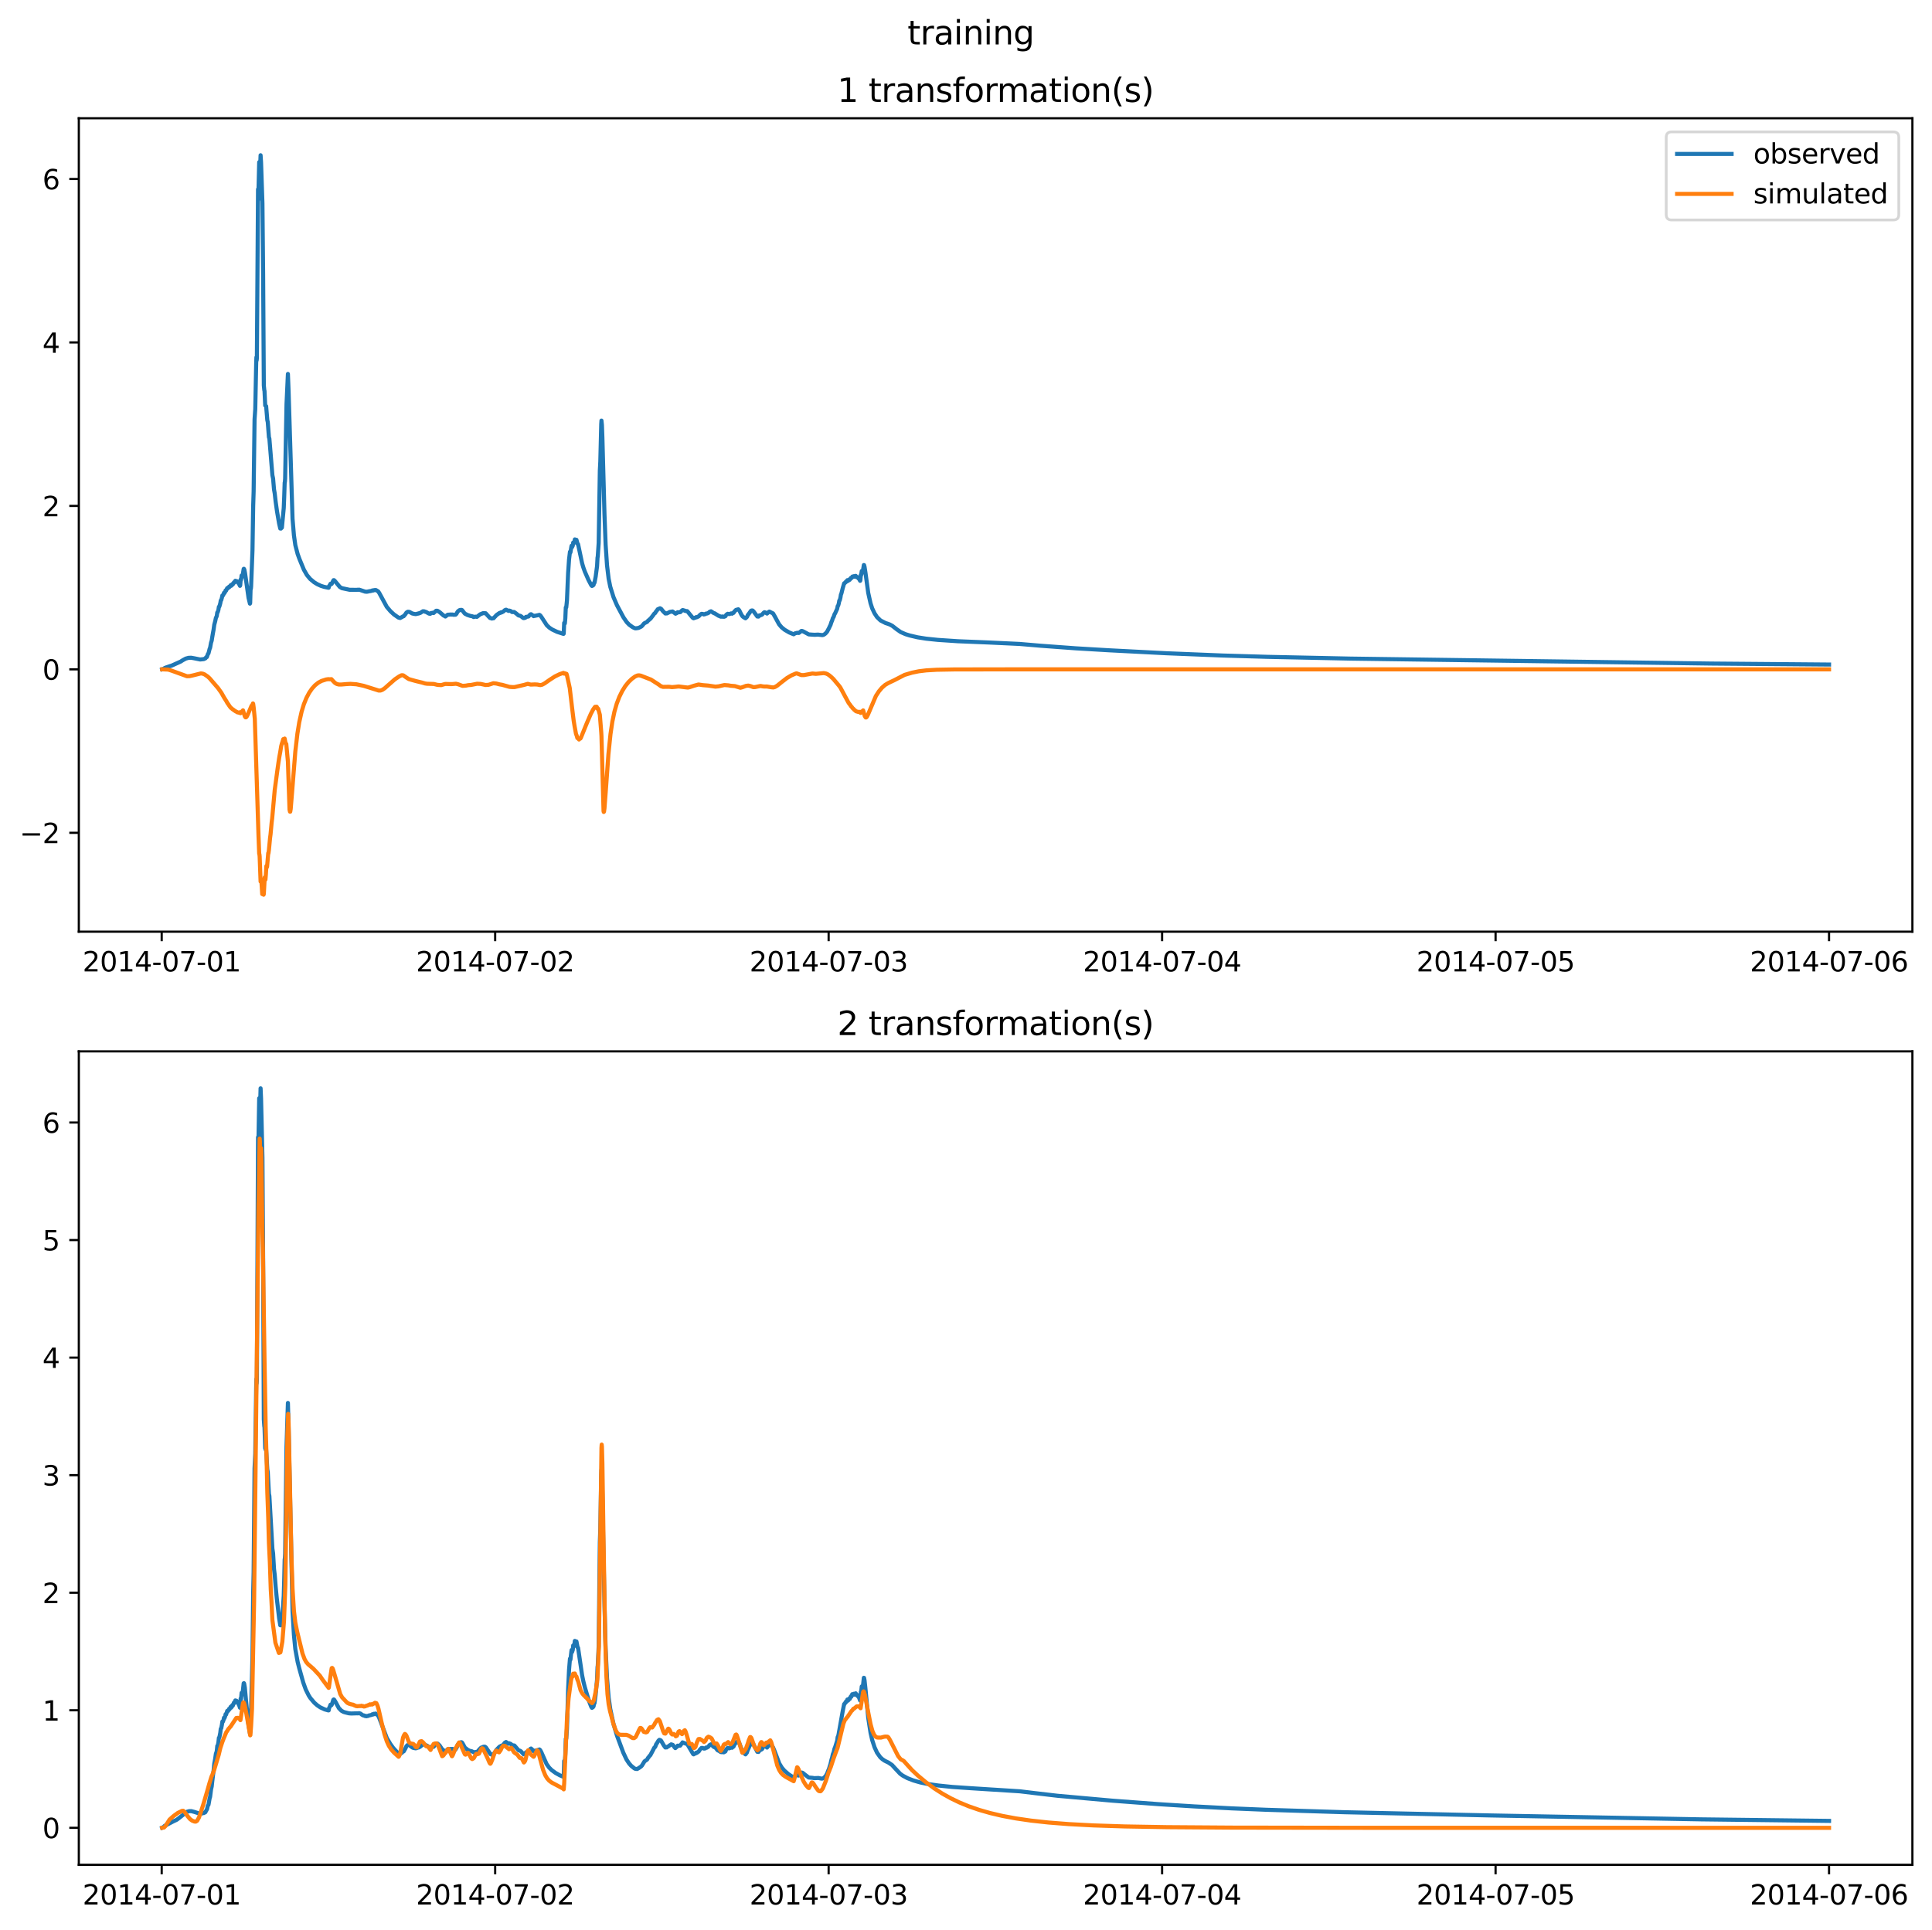 <?xml version="1.0" encoding="utf-8" standalone="no"?>
<!DOCTYPE svg PUBLIC "-//W3C//DTD SVG 1.1//EN"
  "http://www.w3.org/Graphics/SVG/1.1/DTD/svg11.dtd">
<svg xmlns:xlink="http://www.w3.org/1999/xlink" width="709.436pt" height="708.798pt" viewBox="0 0 709.436 708.798" xmlns="http://www.w3.org/2000/svg" version="1.1">
 <defs>
  <style type="text/css">*{stroke-linejoin: round; stroke-linecap: butt}</style>
 </defs>
 <g id="figure_1">
  <g id="patch_1">
   <path d="M 0 708.798 
L 709.436 708.798 
L 709.436 0 
L 0 0 
z
" style="fill: #ffffff"/>
  </g>
  <g id="axes_1">
   <g id="patch_2">
    <path d="M 28.942 342.2 
L 702.236 342.2 
L 702.236 43.44 
L 28.942 43.44 
z
" style="fill: #ffffff"/>
   </g>
   <g id="matplotlib.axis_1">
    <g id="xtick_1">
     <g id="line2d_1">
      <defs>
       <path id="mce760fac54" d="M 0 0 
L 0 3.5 
" style="stroke: #000000; stroke-width: 0.8"/>
      </defs>
      <g>
       <use xlink:href="#mce760fac54" x="59.376" y="342.2" style="stroke: #000000; stroke-width: 0.8"/>
      </g>
     </g>
     <g id="text_1">
      <!-- 2014-07-01 -->
      <g transform="translate(30.319 356.798) scale(0.1 -0.1)">
       <defs>
        <path id="DejaVuSans-32" d="M 1228 531 
L 3431 531 
L 3431 0 
L 469 0 
L 469 531 
Q 828 903 1448 1529 
Q 2069 2156 2228 2338 
Q 2531 2678 2651 2914 
Q 2772 3150 2772 3378 
Q 2772 3750 2511 3984 
Q 2250 4219 1831 4219 
Q 1534 4219 1204 4116 
Q 875 4013 500 3803 
L 500 4441 
Q 881 4594 1212 4672 
Q 1544 4750 1819 4750 
Q 2544 4750 2975 4387 
Q 3406 4025 3406 3419 
Q 3406 3131 3298 2873 
Q 3191 2616 2906 2266 
Q 2828 2175 2409 1742 
Q 1991 1309 1228 531 
z
" transform="scale(0.016)"/>
        <path id="DejaVuSans-30" d="M 2034 4250 
Q 1547 4250 1301 3770 
Q 1056 3291 1056 2328 
Q 1056 1369 1301 889 
Q 1547 409 2034 409 
Q 2525 409 2770 889 
Q 3016 1369 3016 2328 
Q 3016 3291 2770 3770 
Q 2525 4250 2034 4250 
z
M 2034 4750 
Q 2819 4750 3233 4129 
Q 3647 3509 3647 2328 
Q 3647 1150 3233 529 
Q 2819 -91 2034 -91 
Q 1250 -91 836 529 
Q 422 1150 422 2328 
Q 422 3509 836 4129 
Q 1250 4750 2034 4750 
z
" transform="scale(0.016)"/>
        <path id="DejaVuSans-31" d="M 794 531 
L 1825 531 
L 1825 4091 
L 703 3866 
L 703 4441 
L 1819 4666 
L 2450 4666 
L 2450 531 
L 3481 531 
L 3481 0 
L 794 0 
L 794 531 
z
" transform="scale(0.016)"/>
        <path id="DejaVuSans-34" d="M 2419 4116 
L 825 1625 
L 2419 1625 
L 2419 4116 
z
M 2253 4666 
L 3047 4666 
L 3047 1625 
L 3713 1625 
L 3713 1100 
L 3047 1100 
L 3047 0 
L 2419 0 
L 2419 1100 
L 313 1100 
L 313 1709 
L 2253 4666 
z
" transform="scale(0.016)"/>
        <path id="DejaVuSans-2d" d="M 313 2009 
L 1997 2009 
L 1997 1497 
L 313 1497 
L 313 2009 
z
" transform="scale(0.016)"/>
        <path id="DejaVuSans-37" d="M 525 4666 
L 3525 4666 
L 3525 4397 
L 1831 0 
L 1172 0 
L 2766 4134 
L 525 4134 
L 525 4666 
z
" transform="scale(0.016)"/>
       </defs>
       <use xlink:href="#DejaVuSans-32"/>
       <use xlink:href="#DejaVuSans-30" x="63.623"/>
       <use xlink:href="#DejaVuSans-31" x="127.246"/>
       <use xlink:href="#DejaVuSans-34" x="190.869"/>
       <use xlink:href="#DejaVuSans-2d" x="254.492"/>
       <use xlink:href="#DejaVuSans-30" x="290.576"/>
       <use xlink:href="#DejaVuSans-37" x="354.199"/>
       <use xlink:href="#DejaVuSans-2d" x="417.822"/>
       <use xlink:href="#DejaVuSans-30" x="453.906"/>
       <use xlink:href="#DejaVuSans-31" x="517.529"/>
      </g>
     </g>
    </g>
    <g id="xtick_2">
     <g id="line2d_2">
      <g>
       <use xlink:href="#mce760fac54" x="181.827" y="342.2" style="stroke: #000000; stroke-width: 0.8"/>
      </g>
     </g>
     <g id="text_2">
      <!-- 2014-07-02 -->
      <g transform="translate(152.77 356.798) scale(0.1 -0.1)">
       <use xlink:href="#DejaVuSans-32"/>
       <use xlink:href="#DejaVuSans-30" x="63.623"/>
       <use xlink:href="#DejaVuSans-31" x="127.246"/>
       <use xlink:href="#DejaVuSans-34" x="190.869"/>
       <use xlink:href="#DejaVuSans-2d" x="254.492"/>
       <use xlink:href="#DejaVuSans-30" x="290.576"/>
       <use xlink:href="#DejaVuSans-37" x="354.199"/>
       <use xlink:href="#DejaVuSans-2d" x="417.822"/>
       <use xlink:href="#DejaVuSans-30" x="453.906"/>
       <use xlink:href="#DejaVuSans-32" x="517.529"/>
      </g>
     </g>
    </g>
    <g id="xtick_3">
     <g id="line2d_3">
      <g>
       <use xlink:href="#mce760fac54" x="304.278" y="342.2" style="stroke: #000000; stroke-width: 0.8"/>
      </g>
     </g>
     <g id="text_3">
      <!-- 2014-07-03 -->
      <g transform="translate(275.221 356.798) scale(0.1 -0.1)">
       <defs>
        <path id="DejaVuSans-33" d="M 2597 2516 
Q 3050 2419 3304 2112 
Q 3559 1806 3559 1356 
Q 3559 666 3084 287 
Q 2609 -91 1734 -91 
Q 1441 -91 1130 -33 
Q 819 25 488 141 
L 488 750 
Q 750 597 1062 519 
Q 1375 441 1716 441 
Q 2309 441 2620 675 
Q 2931 909 2931 1356 
Q 2931 1769 2642 2001 
Q 2353 2234 1838 2234 
L 1294 2234 
L 1294 2753 
L 1863 2753 
Q 2328 2753 2575 2939 
Q 2822 3125 2822 3475 
Q 2822 3834 2567 4026 
Q 2313 4219 1838 4219 
Q 1578 4219 1281 4162 
Q 984 4106 628 3988 
L 628 4550 
Q 988 4650 1302 4700 
Q 1616 4750 1894 4750 
Q 2613 4750 3031 4423 
Q 3450 4097 3450 3541 
Q 3450 3153 3228 2886 
Q 3006 2619 2597 2516 
z
" transform="scale(0.016)"/>
       </defs>
       <use xlink:href="#DejaVuSans-32"/>
       <use xlink:href="#DejaVuSans-30" x="63.623"/>
       <use xlink:href="#DejaVuSans-31" x="127.246"/>
       <use xlink:href="#DejaVuSans-34" x="190.869"/>
       <use xlink:href="#DejaVuSans-2d" x="254.492"/>
       <use xlink:href="#DejaVuSans-30" x="290.576"/>
       <use xlink:href="#DejaVuSans-37" x="354.199"/>
       <use xlink:href="#DejaVuSans-2d" x="417.822"/>
       <use xlink:href="#DejaVuSans-30" x="453.906"/>
       <use xlink:href="#DejaVuSans-33" x="517.529"/>
      </g>
     </g>
    </g>
    <g id="xtick_4">
     <g id="line2d_4">
      <g>
       <use xlink:href="#mce760fac54" x="426.729" y="342.2" style="stroke: #000000; stroke-width: 0.8"/>
      </g>
     </g>
     <g id="text_4">
      <!-- 2014-07-04 -->
      <g transform="translate(397.672 356.798) scale(0.1 -0.1)">
       <use xlink:href="#DejaVuSans-32"/>
       <use xlink:href="#DejaVuSans-30" x="63.623"/>
       <use xlink:href="#DejaVuSans-31" x="127.246"/>
       <use xlink:href="#DejaVuSans-34" x="190.869"/>
       <use xlink:href="#DejaVuSans-2d" x="254.492"/>
       <use xlink:href="#DejaVuSans-30" x="290.576"/>
       <use xlink:href="#DejaVuSans-37" x="354.199"/>
       <use xlink:href="#DejaVuSans-2d" x="417.822"/>
       <use xlink:href="#DejaVuSans-30" x="453.906"/>
       <use xlink:href="#DejaVuSans-34" x="517.529"/>
      </g>
     </g>
    </g>
    <g id="xtick_5">
     <g id="line2d_5">
      <g>
       <use xlink:href="#mce760fac54" x="549.181" y="342.2" style="stroke: #000000; stroke-width: 0.8"/>
      </g>
     </g>
     <g id="text_5">
      <!-- 2014-07-05 -->
      <g transform="translate(520.123 356.798) scale(0.1 -0.1)">
       <defs>
        <path id="DejaVuSans-35" d="M 691 4666 
L 3169 4666 
L 3169 4134 
L 1269 4134 
L 1269 2991 
Q 1406 3038 1543 3061 
Q 1681 3084 1819 3084 
Q 2600 3084 3056 2656 
Q 3513 2228 3513 1497 
Q 3513 744 3044 326 
Q 2575 -91 1722 -91 
Q 1428 -91 1123 -41 
Q 819 9 494 109 
L 494 744 
Q 775 591 1075 516 
Q 1375 441 1709 441 
Q 2250 441 2565 725 
Q 2881 1009 2881 1497 
Q 2881 1984 2565 2268 
Q 2250 2553 1709 2553 
Q 1456 2553 1204 2497 
Q 953 2441 691 2322 
L 691 4666 
z
" transform="scale(0.016)"/>
       </defs>
       <use xlink:href="#DejaVuSans-32"/>
       <use xlink:href="#DejaVuSans-30" x="63.623"/>
       <use xlink:href="#DejaVuSans-31" x="127.246"/>
       <use xlink:href="#DejaVuSans-34" x="190.869"/>
       <use xlink:href="#DejaVuSans-2d" x="254.492"/>
       <use xlink:href="#DejaVuSans-30" x="290.576"/>
       <use xlink:href="#DejaVuSans-37" x="354.199"/>
       <use xlink:href="#DejaVuSans-2d" x="417.822"/>
       <use xlink:href="#DejaVuSans-30" x="453.906"/>
       <use xlink:href="#DejaVuSans-35" x="517.529"/>
      </g>
     </g>
    </g>
    <g id="xtick_6">
     <g id="line2d_6">
      <g>
       <use xlink:href="#mce760fac54" x="671.632" y="342.2" style="stroke: #000000; stroke-width: 0.8"/>
      </g>
     </g>
     <g id="text_6">
      <!-- 2014-07-06 -->
      <g transform="translate(642.574 356.798) scale(0.1 -0.1)">
       <defs>
        <path id="DejaVuSans-36" d="M 2113 2584 
Q 1688 2584 1439 2293 
Q 1191 2003 1191 1497 
Q 1191 994 1439 701 
Q 1688 409 2113 409 
Q 2538 409 2786 701 
Q 3034 994 3034 1497 
Q 3034 2003 2786 2293 
Q 2538 2584 2113 2584 
z
M 3366 4563 
L 3366 3988 
Q 3128 4100 2886 4159 
Q 2644 4219 2406 4219 
Q 1781 4219 1451 3797 
Q 1122 3375 1075 2522 
Q 1259 2794 1537 2939 
Q 1816 3084 2150 3084 
Q 2853 3084 3261 2657 
Q 3669 2231 3669 1497 
Q 3669 778 3244 343 
Q 2819 -91 2113 -91 
Q 1303 -91 875 529 
Q 447 1150 447 2328 
Q 447 3434 972 4092 
Q 1497 4750 2381 4750 
Q 2619 4750 2861 4703 
Q 3103 4656 3366 4563 
z
" transform="scale(0.016)"/>
       </defs>
       <use xlink:href="#DejaVuSans-32"/>
       <use xlink:href="#DejaVuSans-30" x="63.623"/>
       <use xlink:href="#DejaVuSans-31" x="127.246"/>
       <use xlink:href="#DejaVuSans-34" x="190.869"/>
       <use xlink:href="#DejaVuSans-2d" x="254.492"/>
       <use xlink:href="#DejaVuSans-30" x="290.576"/>
       <use xlink:href="#DejaVuSans-37" x="354.199"/>
       <use xlink:href="#DejaVuSans-2d" x="417.822"/>
       <use xlink:href="#DejaVuSans-30" x="453.906"/>
       <use xlink:href="#DejaVuSans-36" x="517.529"/>
      </g>
     </g>
    </g>
   </g>
   <g id="matplotlib.axis_2">
    <g id="ytick_1">
     <g id="line2d_7">
      <defs>
       <path id="m61caf43e96" d="M 0 0 
L -3.5 0 
" style="stroke: #000000; stroke-width: 0.8"/>
      </defs>
      <g>
       <use xlink:href="#m61caf43e96" x="28.942" y="305.881" style="stroke: #000000; stroke-width: 0.8"/>
      </g>
     </g>
     <g id="text_7">
      <!-- −2 -->
      <g transform="translate(7.2 309.68) scale(0.1 -0.1)">
       <defs>
        <path id="DejaVuSans-2212" d="M 678 2272 
L 4684 2272 
L 4684 1741 
L 678 1741 
L 678 2272 
z
" transform="scale(0.016)"/>
       </defs>
       <use xlink:href="#DejaVuSans-2212"/>
       <use xlink:href="#DejaVuSans-32" x="83.789"/>
      </g>
     </g>
    </g>
    <g id="ytick_2">
     <g id="line2d_8">
      <g>
       <use xlink:href="#m61caf43e96" x="28.942" y="245.845" style="stroke: #000000; stroke-width: 0.8"/>
      </g>
     </g>
     <g id="text_8">
      <!-- 0 -->
      <g transform="translate(15.58 249.645) scale(0.1 -0.1)">
       <use xlink:href="#DejaVuSans-30"/>
      </g>
     </g>
    </g>
    <g id="ytick_3">
     <g id="line2d_9">
      <g>
       <use xlink:href="#m61caf43e96" x="28.942" y="185.81" style="stroke: #000000; stroke-width: 0.8"/>
      </g>
     </g>
     <g id="text_9">
      <!-- 2 -->
      <g transform="translate(15.58 189.609) scale(0.1 -0.1)">
       <use xlink:href="#DejaVuSans-32"/>
      </g>
     </g>
    </g>
    <g id="ytick_4">
     <g id="line2d_10">
      <g>
       <use xlink:href="#m61caf43e96" x="28.942" y="125.775" style="stroke: #000000; stroke-width: 0.8"/>
      </g>
     </g>
     <g id="text_10">
      <!-- 4 -->
      <g transform="translate(15.58 129.574) scale(0.1 -0.1)">
       <use xlink:href="#DejaVuSans-34"/>
      </g>
     </g>
    </g>
    <g id="ytick_5">
     <g id="line2d_11">
      <g>
       <use xlink:href="#m61caf43e96" x="28.942" y="65.74" style="stroke: #000000; stroke-width: 0.8"/>
      </g>
     </g>
     <g id="text_11">
      <!-- 6 -->
      <g transform="translate(15.58 69.539) scale(0.1 -0.1)">
       <use xlink:href="#DejaVuSans-36"/>
      </g>
     </g>
    </g>
   </g>
   <g id="line2d_12">
    <path d="M 59.546 245.808 
L 59.887 245.682 
L 60.142 245.612 
L 60.482 245.345 
L 60.907 245.174 
L 61.757 244.889 
L 62.012 244.797 
L 62.353 244.682 
L 62.693 244.584 
L 63.118 244.435 
L 66.349 242.977 
L 67.115 242.486 
L 68.22 241.893 
L 69.24 241.616 
L 70.176 241.579 
L 71.366 241.789 
L 73.492 242.222 
L 74.853 242.078 
L 75.193 241.901 
L 75.448 241.802 
L 75.703 241.399 
L 75.958 241.327 
L 76.383 240.122 
L 76.554 239.979 
L 76.979 238.295 
L 77.149 237.929 
L 77.489 236.062 
L 77.744 235.276 
L 77.914 234.155 
L 78.169 232.68 
L 78.424 231.295 
L 78.679 229.457 
L 79.02 228.182 
L 79.275 226.951 
L 79.53 226.436 
L 79.615 226.151 
L 79.785 224.937 
L 79.955 224.838 
L 80.21 223.977 
L 80.38 222.866 
L 80.55 222.776 
L 80.89 221.58 
L 81.06 220.551 
L 81.23 220.437 
L 81.486 219.537 
L 81.656 218.705 
L 81.826 218.776 
L 82.081 218.31 
L 82.251 217.723 
L 82.421 217.841 
L 82.676 217.38 
L 82.846 216.826 
L 83.016 216.934 
L 83.441 215.985 
L 83.526 216.119 
L 83.611 216.109 
L 83.867 215.803 
L 83.952 215.831 
L 84.122 215.471 
L 84.292 215.573 
L 84.717 214.925 
L 84.887 215.162 
L 85.142 214.923 
L 85.312 214.515 
L 85.482 214.662 
L 85.907 213.867 
L 86.078 213.971 
L 86.418 213.315 
L 86.758 213.452 
L 86.928 213.463 
L 87.013 213.591 
L 87.098 213.516 
L 87.863 214.631 
L 88.118 215.18 
L 88.203 215.052 
L 88.373 212.814 
L 88.458 213.067 
L 88.544 212.756 
L 88.714 211.382 
L 88.799 211.364 
L 88.969 211.856 
L 89.054 211.707 
L 89.479 208.942 
L 89.564 208.902 
L 89.734 209.247 
L 89.989 210.572 
L 91.265 219.565 
L 91.775 221.713 
L 91.86 221.52 
L 92.03 215.7 
L 92.115 216.29 
L 92.2 215.486 
L 92.71 202.152 
L 92.965 185.873 
L 93.135 180.563 
L 93.476 154.053 
L 93.731 150.31 
L 94.071 133.456 
L 94.156 131.22 
L 94.241 132.357 
L 94.326 131.549 
L 94.751 69.488 
L 94.836 73.384 
L 95.176 59.544 
L 95.261 59.683 
L 95.346 59.735 
L 95.516 61.281 
L 95.687 57.02 
L 95.857 59.625 
L 96.367 74.657 
L 96.622 100.89 
L 96.877 141.57 
L 97.047 143.271 
L 97.132 143.612 
L 97.387 148.94 
L 97.727 149.162 
L 98.153 154.294 
L 98.323 155.014 
L 98.748 160.556 
L 98.918 161.106 
L 100.023 174.556 
L 100.278 175.745 
L 100.619 179.77 
L 100.874 181.208 
L 101.214 184.215 
L 101.724 187.836 
L 102.489 192.291 
L 102.915 194.122 
L 103 194.042 
L 103.17 194.138 
L 103.34 193.582 
L 103.51 193.796 
L 104.19 186.639 
L 104.36 182.5 
L 104.53 177.321 
L 104.615 176.975 
L 104.7 175.811 
L 105.21 148.481 
L 105.721 137.35 
L 105.976 143.945 
L 107.421 190.562 
L 107.932 196.626 
L 108.442 200.204 
L 109.292 203.473 
L 109.972 205.337 
L 111.588 209.256 
L 112.694 211.191 
L 113.884 212.634 
L 115.33 213.839 
L 116.52 214.57 
L 117.796 215.156 
L 118.986 215.537 
L 120.602 215.877 
L 120.687 215.862 
L 120.857 215.213 
L 121.027 215.063 
L 121.367 214.411 
L 121.792 214.462 
L 122.047 213.898 
L 122.473 213.093 
L 122.643 213.082 
L 122.983 213.398 
L 124.769 215.57 
L 125.534 216.026 
L 128.425 216.632 
L 129.276 216.627 
L 129.701 216.636 
L 131.061 216.639 
L 131.316 216.605 
L 131.656 216.621 
L 131.912 216.576 
L 134.123 217.319 
L 134.378 217.304 
L 134.718 217.356 
L 134.973 217.272 
L 135.313 217.253 
L 135.568 217.136 
L 135.993 217.117 
L 136.248 217.04 
L 136.589 216.983 
L 136.759 216.836 
L 137.099 216.878 
L 137.269 216.768 
L 137.439 216.762 
L 137.694 216.716 
L 138.034 216.714 
L 138.885 217.226 
L 139.31 217.881 
L 142.031 222.906 
L 143.391 224.501 
L 144.667 225.684 
L 146.283 226.82 
L 146.623 226.91 
L 146.963 226.99 
L 147.303 226.751 
L 147.558 226.697 
L 147.898 226.412 
L 148.238 226.331 
L 148.834 225.616 
L 149.259 224.975 
L 149.769 224.69 
L 150.364 224.756 
L 151.385 225.32 
L 152.15 225.489 
L 152.66 225.554 
L 153.17 225.444 
L 153.341 225.35 
L 153.681 225.355 
L 153.936 225.197 
L 154.276 225.149 
L 154.956 224.721 
L 155.296 224.502 
L 155.807 224.534 
L 156.232 224.75 
L 156.402 224.74 
L 157.252 225.222 
L 157.592 225.395 
L 158.017 225.438 
L 158.273 225.162 
L 158.613 225.127 
L 158.868 225.058 
L 159.208 225.162 
L 160.143 224.32 
L 160.654 224.332 
L 161.504 224.884 
L 162.865 226.068 
L 163.205 226.215 
L 163.545 226.444 
L 164.395 225.786 
L 165.671 225.693 
L 166.011 225.763 
L 166.181 225.703 
L 166.521 225.802 
L 167.286 225.771 
L 167.626 225.429 
L 167.882 224.936 
L 168.137 224.544 
L 168.732 224.091 
L 169.072 224.042 
L 169.327 223.976 
L 169.667 224.074 
L 170.007 224.511 
L 170.518 225.177 
L 170.858 225.508 
L 171.113 225.565 
L 171.538 225.837 
L 172.644 226.2 
L 173.579 226.395 
L 173.919 226.631 
L 174.259 226.542 
L 174.599 226.486 
L 174.94 226.534 
L 175.11 226.579 
L 176.3 225.647 
L 177.406 225.193 
L 178.341 225.238 
L 178.851 225.821 
L 179.872 226.929 
L 180.127 227.05 
L 180.297 227.052 
L 180.637 227.198 
L 180.892 227.067 
L 181.232 227.092 
L 181.572 226.707 
L 181.827 226.443 
L 182.338 225.893 
L 183.443 225.112 
L 183.698 225.125 
L 183.953 224.914 
L 184.208 224.937 
L 184.974 224.512 
L 185.314 224.141 
L 185.824 223.933 
L 186.759 224.381 
L 187.015 224.261 
L 187.355 224.368 
L 187.61 224.477 
L 188.035 224.799 
L 188.8 224.779 
L 189.481 225.266 
L 190.416 226.05 
L 191.096 226.198 
L 191.436 226.423 
L 192.117 226.978 
L 192.372 227.028 
L 192.542 226.931 
L 192.882 226.918 
L 193.137 226.565 
L 193.477 226.54 
L 193.817 226.478 
L 194.073 226.432 
L 194.413 225.997 
L 194.838 225.621 
L 195.008 225.597 
L 195.688 226.07 
L 195.943 226.304 
L 196.198 226.157 
L 196.454 226.197 
L 196.964 226.064 
L 197.304 226.012 
L 198.069 225.827 
L 198.409 226.056 
L 198.92 226.773 
L 200.79 229.647 
L 201.726 230.527 
L 202.746 231.201 
L 204.532 232.059 
L 206.913 232.828 
L 206.998 232.729 
L 207.168 228.779 
L 207.253 228.839 
L 207.338 229.112 
L 207.423 228.988 
L 207.593 226.991 
L 207.763 223.092 
L 207.933 223.082 
L 208.188 220.546 
L 208.614 210.474 
L 208.954 205.515 
L 209.294 202.655 
L 209.379 202.746 
L 209.464 202.908 
L 209.804 200.821 
L 209.889 200.44 
L 210.059 200.971 
L 210.144 200.768 
L 210.314 200.438 
L 210.484 199.262 
L 210.569 199.283 
L 210.654 199.558 
L 210.91 199.054 
L 211.08 198.115 
L 211.165 198.246 
L 211.335 198.605 
L 211.505 198.624 
L 211.675 198.26 
L 212.1 199.806 
L 212.27 199.878 
L 213.716 206.736 
L 213.886 207.356 
L 214.226 208.484 
L 214.736 209.912 
L 216.097 213.02 
L 217.117 214.956 
L 217.372 215.215 
L 217.542 214.852 
L 217.712 215.067 
L 217.967 214.825 
L 218.138 214.044 
L 218.223 214.14 
L 218.308 214.013 
L 218.733 211.776 
L 219.243 207.939 
L 219.413 204.794 
L 219.498 204.414 
L 219.838 199.444 
L 220.263 172.853 
L 220.434 169.554 
L 220.774 155.747 
L 220.859 154.472 
L 221.029 156.111 
L 221.199 160.663 
L 221.964 188.812 
L 222.389 200.058 
L 222.9 207.636 
L 223.495 212.549 
L 224.09 215.504 
L 225.281 219.334 
L 226.556 222.305 
L 228.937 226.754 
L 230.128 228.492 
L 231.063 229.461 
L 232.338 230.367 
L 233.104 230.735 
L 233.444 230.782 
L 234.294 230.663 
L 234.634 230.557 
L 234.975 230.386 
L 235.485 230.135 
L 235.825 229.822 
L 236.505 228.988 
L 236.845 228.788 
L 237.611 228.418 
L 237.951 227.987 
L 238.206 227.792 
L 238.546 227.453 
L 238.801 227.316 
L 239.992 225.767 
L 240.162 225.494 
L 240.332 225.304 
L 240.587 225.155 
L 240.757 224.804 
L 241.012 224.478 
L 241.267 224.163 
L 241.522 223.77 
L 242.373 223.413 
L 242.798 223.649 
L 243.563 224.61 
L 243.903 224.917 
L 244.328 225.339 
L 244.584 225.234 
L 244.839 225.316 
L 245.519 224.986 
L 245.944 224.76 
L 246.965 224.59 
L 248.07 225.41 
L 248.24 225.271 
L 248.495 225.21 
L 248.665 224.993 
L 248.835 224.863 
L 249.09 224.9 
L 249.516 224.871 
L 249.856 224.815 
L 250.196 224.428 
L 250.536 224.142 
L 250.706 224.052 
L 250.961 224.151 
L 251.301 224.222 
L 251.642 224.401 
L 252.322 224.459 
L 252.662 224.819 
L 253.342 225.681 
L 253.937 226.392 
L 254.363 226.9 
L 254.703 227.088 
L 255.043 226.917 
L 255.383 226.869 
L 255.638 226.652 
L 255.893 226.703 
L 256.574 226.363 
L 257.084 225.808 
L 257.594 225.451 
L 258.104 225.494 
L 258.444 225.688 
L 258.699 225.55 
L 258.955 225.577 
L 259.125 225.422 
L 259.295 225.335 
L 259.635 225.351 
L 259.975 225.181 
L 260.23 225.059 
L 260.57 224.702 
L 261.08 224.515 
L 261.846 225.019 
L 262.186 225.227 
L 262.356 225.225 
L 263.887 226.185 
L 264.227 226.29 
L 264.652 226.501 
L 264.822 226.45 
L 265.162 226.527 
L 265.417 226.413 
L 265.842 226.546 
L 266.353 226.352 
L 266.693 225.801 
L 267.203 225.427 
L 267.713 225.555 
L 267.968 225.485 
L 268.308 225.347 
L 268.479 225.288 
L 268.819 225.406 
L 269.074 225.151 
L 269.329 225.117 
L 269.414 225.03 
L 269.669 224.568 
L 269.924 224.366 
L 270.264 224.006 
L 271.115 223.788 
L 271.455 224.16 
L 272.22 225.722 
L 272.56 226.245 
L 272.815 226.507 
L 273.155 226.754 
L 273.411 226.899 
L 273.751 227.092 
L 274.091 226.784 
L 274.346 226.516 
L 274.601 225.87 
L 274.856 225.594 
L 275.792 224.295 
L 276.132 224.196 
L 276.387 224.244 
L 276.727 224.586 
L 278.088 226.443 
L 278.258 226.424 
L 278.513 226.471 
L 278.598 226.419 
L 278.853 226.037 
L 279.108 226.017 
L 279.618 225.85 
L 279.873 225.703 
L 280.298 225.189 
L 280.554 224.958 
L 280.724 224.862 
L 281.149 224.999 
L 281.404 225.186 
L 281.659 225.358 
L 281.999 225.033 
L 282.339 224.699 
L 282.509 224.633 
L 283.87 225.303 
L 284.465 226.336 
L 286.081 229.307 
L 287.016 230.409 
L 288.122 231.309 
L 289.822 232.305 
L 291.438 232.967 
L 291.948 232.623 
L 292.799 232.415 
L 293.309 232.483 
L 293.649 232.25 
L 294.244 231.751 
L 294.584 231.752 
L 295.18 232.031 
L 296.965 233.004 
L 298.496 233.116 
L 299.176 233.15 
L 300.367 233.085 
L 301.982 233.268 
L 302.408 233.163 
L 302.578 233.07 
L 302.918 232.839 
L 303.173 232.625 
L 303.513 232.231 
L 303.683 232.057 
L 304.108 231.256 
L 304.449 230.617 
L 304.704 230.041 
L 304.959 229.555 
L 305.299 228.482 
L 305.554 227.925 
L 305.809 227.088 
L 306.149 226.5 
L 306.404 225.683 
L 306.659 225.258 
L 307.425 223.567 
L 307.595 222.647 
L 307.765 222.487 
L 308.02 221.599 
L 308.19 220.585 
L 308.36 220.487 
L 308.615 219.464 
L 308.785 218.383 
L 308.955 218.013 
L 309.466 215.978 
L 309.806 214.808 
L 309.976 214.241 
L 310.146 214.241 
L 310.401 213.885 
L 310.486 213.906 
L 310.656 213.59 
L 310.826 213.652 
L 311.166 213.082 
L 311.251 213.121 
L 311.421 213.347 
L 311.847 212.825 
L 312.017 212.95 
L 312.442 212.274 
L 312.612 212.363 
L 313.037 211.75 
L 313.207 211.892 
L 313.377 211.671 
L 313.547 211.852 
L 313.632 211.599 
L 313.717 211.653 
L 313.887 211.767 
L 314.058 211.623 
L 314.143 211.675 
L 314.228 211.503 
L 314.483 211.971 
L 314.653 211.961 
L 314.738 212.032 
L 314.823 211.935 
L 315.163 212.372 
L 315.503 212.71 
L 315.843 213.34 
L 315.928 213.183 
L 316.098 211.112 
L 316.183 211.339 
L 316.439 209.739 
L 316.524 209.821 
L 316.694 210.351 
L 316.779 210.28 
L 317.204 207.531 
L 317.289 207.554 
L 317.459 208.16 
L 317.799 210.332 
L 318.82 217.79 
L 319.67 221.594 
L 320.265 223.412 
L 321.115 225.236 
L 322.051 226.658 
L 323.326 227.89 
L 325.197 228.849 
L 325.792 229.028 
L 326.728 229.37 
L 327.663 229.87 
L 329.279 231.13 
L 330.724 232.141 
L 332.51 232.926 
L 334.041 233.401 
L 336.932 234.079 
L 340.078 234.577 
L 344.33 235.021 
L 351.728 235.518 
L 363.208 235.987 
L 374.433 236.516 
L 382.171 237.175 
L 395.096 238.125 
L 407.171 238.84 
L 428.345 239.934 
L 448.924 240.765 
L 465.421 241.249 
L 495.863 241.896 
L 628.349 243.719 
L 671.632 244.077 
L 671.632 244.077 
" clip-path="url(#p3d4814bb3d)" style="fill: none; stroke: #1f77b4; stroke-width: 1.5; stroke-linecap: square"/>
   </g>
   <g id="line2d_13">
    <path d="M 59.546 245.841 
L 61.757 245.936 
L 63.118 246.365 
L 68.645 248.37 
L 69.581 248.344 
L 70.856 248.066 
L 73.747 247.342 
L 74.428 247.427 
L 75.108 247.689 
L 76.298 248.511 
L 76.979 249.141 
L 79.615 252.203 
L 80.04 252.689 
L 81.316 254.487 
L 82.251 256.147 
L 83.186 257.639 
L 83.526 258.269 
L 83.782 258.585 
L 84.207 259.24 
L 84.462 259.597 
L 84.802 260.019 
L 85.057 260.155 
L 85.397 260.51 
L 85.652 260.621 
L 85.992 260.953 
L 86.248 261.042 
L 86.588 261.331 
L 86.843 261.396 
L 87.183 261.651 
L 87.438 261.67 
L 87.778 261.774 
L 88.118 261.594 
L 88.288 261.961 
L 88.544 261.681 
L 89.224 260.887 
L 89.394 261.432 
L 89.904 263.135 
L 90.159 263.471 
L 90.329 263.464 
L 90.584 263.221 
L 91.01 262.384 
L 92.37 259.196 
L 92.54 259.248 
L 92.88 258.358 
L 92.965 258.51 
L 93.135 259.751 
L 93.561 263.97 
L 94.921 306.87 
L 95.176 313.555 
L 95.261 313.781 
L 95.346 314.572 
L 95.687 323.79 
L 95.772 323.83 
L 95.942 322.869 
L 96.282 328.384 
L 96.537 325.543 
L 96.792 328.62 
L 96.877 328.323 
L 97.132 323.591 
L 97.217 322.224 
L 97.302 322.486 
L 97.387 323.126 
L 97.472 323.05 
L 97.642 321.027 
L 97.812 318.085 
L 97.897 318.177 
L 97.982 318.569 
L 98.067 318.361 
L 98.238 316.35 
L 98.493 313.343 
L 98.578 313.436 
L 98.748 312.214 
L 99.173 307.742 
L 99.343 306.471 
L 99.768 301.954 
L 99.938 300.621 
L 100.874 290.204 
L 101.894 282.616 
L 102.234 280.21 
L 102.574 278.009 
L 102.915 276.159 
L 103.255 274.031 
L 103.51 273.085 
L 103.68 272.629 
L 104.02 271.475 
L 104.19 271.904 
L 104.36 271.64 
L 104.53 271.267 
L 104.7 272.188 
L 104.87 272.988 
L 105.125 273.25 
L 105.721 279.727 
L 106.316 297.348 
L 106.486 298.129 
L 106.571 298.13 
L 106.741 297.157 
L 107.251 290.967 
L 108.442 276.03 
L 109.207 269.459 
L 109.887 265.268 
L 110.738 261.439 
L 111.588 258.64 
L 112.524 256.332 
L 113.544 254.409 
L 114.564 252.93 
L 115.67 251.707 
L 116.86 250.751 
L 118.051 250.105 
L 119.752 249.563 
L 120.602 249.441 
L 120.942 249.489 
L 121.707 249.447 
L 122.133 249.937 
L 122.983 250.816 
L 123.663 251.22 
L 124.428 251.418 
L 125.364 251.415 
L 127.065 251.263 
L 128.68 251.175 
L 130.891 251.331 
L 133.527 251.891 
L 138.289 253.382 
L 139.055 253.634 
L 139.735 253.622 
L 140.415 253.365 
L 141.266 252.794 
L 142.711 251.511 
L 145.007 249.502 
L 146.538 248.461 
L 147.473 247.996 
L 148.068 248.039 
L 149.259 248.866 
L 150.109 249.413 
L 151.13 249.713 
L 152.745 250.159 
L 155.041 250.716 
L 156.062 251.023 
L 156.827 251.138 
L 159.293 251.215 
L 160.654 251.549 
L 162.014 251.635 
L 163.035 251.327 
L 163.545 251.201 
L 165.245 251.255 
L 166.011 251.253 
L 167.456 251.134 
L 168.307 251.351 
L 169.837 251.907 
L 171.028 251.827 
L 171.963 251.645 
L 172.984 251.571 
L 175.195 251.132 
L 175.96 251.168 
L 176.47 251.19 
L 177.491 251.409 
L 178.256 251.588 
L 179.361 251.526 
L 180.212 251.262 
L 181.147 250.945 
L 182.253 251.057 
L 183.443 251.365 
L 184.378 251.521 
L 187.1 252.279 
L 188.205 252.366 
L 188.97 252.35 
L 192.457 251.554 
L 193.817 251.162 
L 194.243 251.288 
L 194.923 251.441 
L 196.368 251.379 
L 197.304 251.426 
L 198.409 251.635 
L 199.09 251.476 
L 199.94 251.031 
L 201.811 249.717 
L 203.767 248.453 
L 205.467 247.629 
L 206.913 247.135 
L 207.168 247.429 
L 207.508 247.312 
L 207.763 247.536 
L 208.018 247.484 
L 208.188 248.018 
L 209.209 252.685 
L 209.974 259.162 
L 210.399 262.673 
L 210.654 264.688 
L 210.995 266.788 
L 211.165 267.689 
L 211.505 269.526 
L 211.76 270.179 
L 212.015 271.089 
L 212.185 271.143 
L 212.27 271.132 
L 212.61 271.618 
L 212.78 271.396 
L 212.95 271.247 
L 213.12 271.258 
L 213.291 271.013 
L 214.906 267.013 
L 215.672 265.16 
L 216.947 262.219 
L 217.797 260.587 
L 218.478 259.629 
L 218.563 259.588 
L 218.733 259.762 
L 219.073 259.556 
L 219.158 259.658 
L 219.413 260.339 
L 219.668 260.328 
L 220.263 262.517 
L 220.774 268.899 
L 220.859 270.296 
L 221.624 297.915 
L 221.709 298.232 
L 221.794 298.11 
L 221.964 296.883 
L 222.474 290.168 
L 223.41 277.08 
L 224.175 269.633 
L 224.855 265.061 
L 225.621 261.394 
L 226.471 258.432 
L 227.406 255.984 
L 228.512 253.745 
L 229.617 251.985 
L 230.808 250.498 
L 231.998 249.352 
L 233.189 248.482 
L 234.039 248.108 
L 234.634 248.035 
L 235.315 248.165 
L 239.056 249.613 
L 241.692 251.302 
L 242.713 252.041 
L 243.478 252.29 
L 244.158 252.268 
L 245.689 252.252 
L 246.794 252.374 
L 248.07 252.259 
L 248.835 252.162 
L 249.261 252.134 
L 251.897 252.465 
L 252.577 252.54 
L 253.257 252.387 
L 254.788 251.875 
L 256.489 251.412 
L 258.104 251.649 
L 259.975 251.793 
L 262.696 252.193 
L 263.887 252.081 
L 264.992 251.829 
L 266.013 251.612 
L 267.458 251.721 
L 268.308 251.875 
L 269.839 251.996 
L 271.88 252.61 
L 272.645 252.396 
L 273.921 251.917 
L 274.771 251.808 
L 275.536 251.983 
L 276.642 252.386 
L 277.237 252.36 
L 278.768 252.043 
L 279.278 251.947 
L 280.043 252.091 
L 280.724 252.16 
L 281.574 252.14 
L 282.339 252.272 
L 283.275 252.425 
L 283.955 252.496 
L 284.55 252.334 
L 285.401 251.835 
L 286.931 250.601 
L 288.972 249.025 
L 290.588 248.069 
L 292.203 247.382 
L 292.544 247.323 
L 294.244 247.948 
L 295.18 247.953 
L 296.54 247.704 
L 298.326 247.374 
L 299.602 247.494 
L 300.962 247.363 
L 302.493 247.221 
L 303.343 247.387 
L 303.938 247.657 
L 304.534 248.052 
L 305.214 248.625 
L 305.979 249.342 
L 307.935 251.678 
L 308.36 252.205 
L 308.615 252.585 
L 311.421 257.824 
L 311.677 258.246 
L 312.017 258.697 
L 312.187 258.906 
L 312.527 259.434 
L 312.782 259.668 
L 313.122 260.144 
L 313.377 260.328 
L 313.717 260.757 
L 313.972 260.893 
L 314.313 261.244 
L 314.738 261.353 
L 314.993 261.455 
L 315.248 261.446 
L 315.503 261.539 
L 315.843 261.444 
L 316.013 261.851 
L 316.098 261.808 
L 316.949 260.912 
L 317.119 261.484 
L 317.544 263.021 
L 317.884 263.524 
L 318.054 263.525 
L 318.309 263.273 
L 318.734 262.443 
L 321.626 255.637 
L 322.731 253.924 
L 323.837 252.606 
L 325.027 251.561 
L 326.218 250.856 
L 328.343 249.853 
L 332.17 247.876 
L 334.891 247.066 
L 337.357 246.558 
L 340.163 246.216 
L 343.99 245.993 
L 350.368 245.876 
L 369.16 245.846 
L 671.632 245.845 
L 671.632 245.845 
" clip-path="url(#p3d4814bb3d)" style="fill: none; stroke: #ff7f0e; stroke-width: 1.5; stroke-linecap: square"/>
   </g>
   <g id="patch_3">
    <path d="M 28.942 342.2 
L 28.942 43.44 
" style="fill: none; stroke: #000000; stroke-width: 0.8; stroke-linejoin: miter; stroke-linecap: square"/>
   </g>
   <g id="patch_4">
    <path d="M 702.236 342.2 
L 702.236 43.44 
" style="fill: none; stroke: #000000; stroke-width: 0.8; stroke-linejoin: miter; stroke-linecap: square"/>
   </g>
   <g id="patch_5">
    <path d="M 28.942 342.2 
L 702.236 342.2 
" style="fill: none; stroke: #000000; stroke-width: 0.8; stroke-linejoin: miter; stroke-linecap: square"/>
   </g>
   <g id="patch_6">
    <path d="M 28.942 43.44 
L 702.236 43.44 
" style="fill: none; stroke: #000000; stroke-width: 0.8; stroke-linejoin: miter; stroke-linecap: square"/>
   </g>
   <g id="text_12">
    <!-- 1 transformation(s) -->
    <g transform="translate(307.474 37.44) scale(0.12 -0.12)">
     <defs>
      <path id="DejaVuSans-20" transform="scale(0.016)"/>
      <path id="DejaVuSans-74" d="M 1172 4494 
L 1172 3500 
L 2356 3500 
L 2356 3053 
L 1172 3053 
L 1172 1153 
Q 1172 725 1289 603 
Q 1406 481 1766 481 
L 2356 481 
L 2356 0 
L 1766 0 
Q 1100 0 847 248 
Q 594 497 594 1153 
L 594 3053 
L 172 3053 
L 172 3500 
L 594 3500 
L 594 4494 
L 1172 4494 
z
" transform="scale(0.016)"/>
      <path id="DejaVuSans-72" d="M 2631 2963 
Q 2534 3019 2420 3045 
Q 2306 3072 2169 3072 
Q 1681 3072 1420 2755 
Q 1159 2438 1159 1844 
L 1159 0 
L 581 0 
L 581 3500 
L 1159 3500 
L 1159 2956 
Q 1341 3275 1631 3429 
Q 1922 3584 2338 3584 
Q 2397 3584 2469 3576 
Q 2541 3569 2628 3553 
L 2631 2963 
z
" transform="scale(0.016)"/>
      <path id="DejaVuSans-61" d="M 2194 1759 
Q 1497 1759 1228 1600 
Q 959 1441 959 1056 
Q 959 750 1161 570 
Q 1363 391 1709 391 
Q 2188 391 2477 730 
Q 2766 1069 2766 1631 
L 2766 1759 
L 2194 1759 
z
M 3341 1997 
L 3341 0 
L 2766 0 
L 2766 531 
Q 2569 213 2275 61 
Q 1981 -91 1556 -91 
Q 1019 -91 701 211 
Q 384 513 384 1019 
Q 384 1609 779 1909 
Q 1175 2209 1959 2209 
L 2766 2209 
L 2766 2266 
Q 2766 2663 2505 2880 
Q 2244 3097 1772 3097 
Q 1472 3097 1187 3025 
Q 903 2953 641 2809 
L 641 3341 
Q 956 3463 1253 3523 
Q 1550 3584 1831 3584 
Q 2591 3584 2966 3190 
Q 3341 2797 3341 1997 
z
" transform="scale(0.016)"/>
      <path id="DejaVuSans-6e" d="M 3513 2113 
L 3513 0 
L 2938 0 
L 2938 2094 
Q 2938 2591 2744 2837 
Q 2550 3084 2163 3084 
Q 1697 3084 1428 2787 
Q 1159 2491 1159 1978 
L 1159 0 
L 581 0 
L 581 3500 
L 1159 3500 
L 1159 2956 
Q 1366 3272 1645 3428 
Q 1925 3584 2291 3584 
Q 2894 3584 3203 3211 
Q 3513 2838 3513 2113 
z
" transform="scale(0.016)"/>
      <path id="DejaVuSans-73" d="M 2834 3397 
L 2834 2853 
Q 2591 2978 2328 3040 
Q 2066 3103 1784 3103 
Q 1356 3103 1142 2972 
Q 928 2841 928 2578 
Q 928 2378 1081 2264 
Q 1234 2150 1697 2047 
L 1894 2003 
Q 2506 1872 2764 1633 
Q 3022 1394 3022 966 
Q 3022 478 2636 193 
Q 2250 -91 1575 -91 
Q 1294 -91 989 -36 
Q 684 19 347 128 
L 347 722 
Q 666 556 975 473 
Q 1284 391 1588 391 
Q 1994 391 2212 530 
Q 2431 669 2431 922 
Q 2431 1156 2273 1281 
Q 2116 1406 1581 1522 
L 1381 1569 
Q 847 1681 609 1914 
Q 372 2147 372 2553 
Q 372 3047 722 3315 
Q 1072 3584 1716 3584 
Q 2034 3584 2315 3537 
Q 2597 3491 2834 3397 
z
" transform="scale(0.016)"/>
      <path id="DejaVuSans-66" d="M 2375 4863 
L 2375 4384 
L 1825 4384 
Q 1516 4384 1395 4259 
Q 1275 4134 1275 3809 
L 1275 3500 
L 2222 3500 
L 2222 3053 
L 1275 3053 
L 1275 0 
L 697 0 
L 697 3053 
L 147 3053 
L 147 3500 
L 697 3500 
L 697 3744 
Q 697 4328 969 4595 
Q 1241 4863 1831 4863 
L 2375 4863 
z
" transform="scale(0.016)"/>
      <path id="DejaVuSans-6f" d="M 1959 3097 
Q 1497 3097 1228 2736 
Q 959 2375 959 1747 
Q 959 1119 1226 758 
Q 1494 397 1959 397 
Q 2419 397 2687 759 
Q 2956 1122 2956 1747 
Q 2956 2369 2687 2733 
Q 2419 3097 1959 3097 
z
M 1959 3584 
Q 2709 3584 3137 3096 
Q 3566 2609 3566 1747 
Q 3566 888 3137 398 
Q 2709 -91 1959 -91 
Q 1206 -91 779 398 
Q 353 888 353 1747 
Q 353 2609 779 3096 
Q 1206 3584 1959 3584 
z
" transform="scale(0.016)"/>
      <path id="DejaVuSans-6d" d="M 3328 2828 
Q 3544 3216 3844 3400 
Q 4144 3584 4550 3584 
Q 5097 3584 5394 3201 
Q 5691 2819 5691 2113 
L 5691 0 
L 5113 0 
L 5113 2094 
Q 5113 2597 4934 2840 
Q 4756 3084 4391 3084 
Q 3944 3084 3684 2787 
Q 3425 2491 3425 1978 
L 3425 0 
L 2847 0 
L 2847 2094 
Q 2847 2600 2669 2842 
Q 2491 3084 2119 3084 
Q 1678 3084 1418 2786 
Q 1159 2488 1159 1978 
L 1159 0 
L 581 0 
L 581 3500 
L 1159 3500 
L 1159 2956 
Q 1356 3278 1631 3431 
Q 1906 3584 2284 3584 
Q 2666 3584 2933 3390 
Q 3200 3197 3328 2828 
z
" transform="scale(0.016)"/>
      <path id="DejaVuSans-69" d="M 603 3500 
L 1178 3500 
L 1178 0 
L 603 0 
L 603 3500 
z
M 603 4863 
L 1178 4863 
L 1178 4134 
L 603 4134 
L 603 4863 
z
" transform="scale(0.016)"/>
      <path id="DejaVuSans-28" d="M 1984 4856 
Q 1566 4138 1362 3434 
Q 1159 2731 1159 2009 
Q 1159 1288 1364 580 
Q 1569 -128 1984 -844 
L 1484 -844 
Q 1016 -109 783 600 
Q 550 1309 550 2009 
Q 550 2706 781 3412 
Q 1013 4119 1484 4856 
L 1984 4856 
z
" transform="scale(0.016)"/>
      <path id="DejaVuSans-29" d="M 513 4856 
L 1013 4856 
Q 1481 4119 1714 3412 
Q 1947 2706 1947 2009 
Q 1947 1309 1714 600 
Q 1481 -109 1013 -844 
L 513 -844 
Q 928 -128 1133 580 
Q 1338 1288 1338 2009 
Q 1338 2731 1133 3434 
Q 928 4138 513 4856 
z
" transform="scale(0.016)"/>
     </defs>
     <use xlink:href="#DejaVuSans-31"/>
     <use xlink:href="#DejaVuSans-20" x="63.623"/>
     <use xlink:href="#DejaVuSans-74" x="95.41"/>
     <use xlink:href="#DejaVuSans-72" x="134.619"/>
     <use xlink:href="#DejaVuSans-61" x="175.732"/>
     <use xlink:href="#DejaVuSans-6e" x="237.012"/>
     <use xlink:href="#DejaVuSans-73" x="300.391"/>
     <use xlink:href="#DejaVuSans-66" x="352.49"/>
     <use xlink:href="#DejaVuSans-6f" x="387.695"/>
     <use xlink:href="#DejaVuSans-72" x="448.877"/>
     <use xlink:href="#DejaVuSans-6d" x="488.24"/>
     <use xlink:href="#DejaVuSans-61" x="585.652"/>
     <use xlink:href="#DejaVuSans-74" x="646.932"/>
     <use xlink:href="#DejaVuSans-69" x="686.141"/>
     <use xlink:href="#DejaVuSans-6f" x="713.924"/>
     <use xlink:href="#DejaVuSans-6e" x="775.105"/>
     <use xlink:href="#DejaVuSans-28" x="838.484"/>
     <use xlink:href="#DejaVuSans-73" x="877.498"/>
     <use xlink:href="#DejaVuSans-29" x="929.598"/>
    </g>
   </g>
   <g id="legend_1">
    <g id="patch_7">
     <path d="M 613.842 80.796 
L 695.236 80.796 
Q 697.236 80.796 697.236 78.796 
L 697.236 50.44 
Q 697.236 48.44 695.236 48.44 
L 613.842 48.44 
Q 611.842 48.44 611.842 50.44 
L 611.842 78.796 
Q 611.842 80.796 613.842 80.796 
z
" style="fill: #ffffff; opacity: 0.8; stroke: #cccccc; stroke-linejoin: miter"/>
    </g>
    <g id="line2d_14">
     <path d="M 615.842 56.538 
L 625.842 56.538 
L 635.842 56.538 
" style="fill: none; stroke: #1f77b4; stroke-width: 1.5; stroke-linecap: square"/>
    </g>
    <g id="text_13">
     <!-- observed -->
     <g transform="translate(643.842 60.038) scale(0.1 -0.1)">
      <defs>
       <path id="DejaVuSans-62" d="M 3116 1747 
Q 3116 2381 2855 2742 
Q 2594 3103 2138 3103 
Q 1681 3103 1420 2742 
Q 1159 2381 1159 1747 
Q 1159 1113 1420 752 
Q 1681 391 2138 391 
Q 2594 391 2855 752 
Q 3116 1113 3116 1747 
z
M 1159 2969 
Q 1341 3281 1617 3432 
Q 1894 3584 2278 3584 
Q 2916 3584 3314 3078 
Q 3713 2572 3713 1747 
Q 3713 922 3314 415 
Q 2916 -91 2278 -91 
Q 1894 -91 1617 61 
Q 1341 213 1159 525 
L 1159 0 
L 581 0 
L 581 4863 
L 1159 4863 
L 1159 2969 
z
" transform="scale(0.016)"/>
       <path id="DejaVuSans-65" d="M 3597 1894 
L 3597 1613 
L 953 1613 
Q 991 1019 1311 708 
Q 1631 397 2203 397 
Q 2534 397 2845 478 
Q 3156 559 3463 722 
L 3463 178 
Q 3153 47 2828 -22 
Q 2503 -91 2169 -91 
Q 1331 -91 842 396 
Q 353 884 353 1716 
Q 353 2575 817 3079 
Q 1281 3584 2069 3584 
Q 2775 3584 3186 3129 
Q 3597 2675 3597 1894 
z
M 3022 2063 
Q 3016 2534 2758 2815 
Q 2500 3097 2075 3097 
Q 1594 3097 1305 2825 
Q 1016 2553 972 2059 
L 3022 2063 
z
" transform="scale(0.016)"/>
       <path id="DejaVuSans-76" d="M 191 3500 
L 800 3500 
L 1894 563 
L 2988 3500 
L 3597 3500 
L 2284 0 
L 1503 0 
L 191 3500 
z
" transform="scale(0.016)"/>
       <path id="DejaVuSans-64" d="M 2906 2969 
L 2906 4863 
L 3481 4863 
L 3481 0 
L 2906 0 
L 2906 525 
Q 2725 213 2448 61 
Q 2172 -91 1784 -91 
Q 1150 -91 751 415 
Q 353 922 353 1747 
Q 353 2572 751 3078 
Q 1150 3584 1784 3584 
Q 2172 3584 2448 3432 
Q 2725 3281 2906 2969 
z
M 947 1747 
Q 947 1113 1208 752 
Q 1469 391 1925 391 
Q 2381 391 2643 752 
Q 2906 1113 2906 1747 
Q 2906 2381 2643 2742 
Q 2381 3103 1925 3103 
Q 1469 3103 1208 2742 
Q 947 2381 947 1747 
z
" transform="scale(0.016)"/>
      </defs>
      <use xlink:href="#DejaVuSans-6f"/>
      <use xlink:href="#DejaVuSans-62" x="61.182"/>
      <use xlink:href="#DejaVuSans-73" x="124.658"/>
      <use xlink:href="#DejaVuSans-65" x="176.758"/>
      <use xlink:href="#DejaVuSans-72" x="238.281"/>
      <use xlink:href="#DejaVuSans-76" x="279.395"/>
      <use xlink:href="#DejaVuSans-65" x="338.574"/>
      <use xlink:href="#DejaVuSans-64" x="400.098"/>
     </g>
    </g>
    <g id="line2d_15">
     <path d="M 615.842 71.217 
L 625.842 71.217 
L 635.842 71.217 
" style="fill: none; stroke: #ff7f0e; stroke-width: 1.5; stroke-linecap: square"/>
    </g>
    <g id="text_14">
     <!-- simulated -->
     <g transform="translate(643.842 74.717) scale(0.1 -0.1)">
      <defs>
       <path id="DejaVuSans-75" d="M 544 1381 
L 544 3500 
L 1119 3500 
L 1119 1403 
Q 1119 906 1312 657 
Q 1506 409 1894 409 
Q 2359 409 2629 706 
Q 2900 1003 2900 1516 
L 2900 3500 
L 3475 3500 
L 3475 0 
L 2900 0 
L 2900 538 
Q 2691 219 2414 64 
Q 2138 -91 1772 -91 
Q 1169 -91 856 284 
Q 544 659 544 1381 
z
M 1991 3584 
L 1991 3584 
z
" transform="scale(0.016)"/>
       <path id="DejaVuSans-6c" d="M 603 4863 
L 1178 4863 
L 1178 0 
L 603 0 
L 603 4863 
z
" transform="scale(0.016)"/>
      </defs>
      <use xlink:href="#DejaVuSans-73"/>
      <use xlink:href="#DejaVuSans-69" x="52.1"/>
      <use xlink:href="#DejaVuSans-6d" x="79.883"/>
      <use xlink:href="#DejaVuSans-75" x="177.295"/>
      <use xlink:href="#DejaVuSans-6c" x="240.674"/>
      <use xlink:href="#DejaVuSans-61" x="268.457"/>
      <use xlink:href="#DejaVuSans-74" x="329.736"/>
      <use xlink:href="#DejaVuSans-65" x="368.945"/>
      <use xlink:href="#DejaVuSans-64" x="430.469"/>
     </g>
    </g>
   </g>
  </g>
  <g id="axes_2">
   <g id="patch_8">
    <path d="M 28.942 684.92 
L 702.236 684.92 
L 702.236 386.16 
L 28.942 386.16 
z
" style="fill: #ffffff"/>
   </g>
   <g id="matplotlib.axis_3">
    <g id="xtick_7">
     <g id="line2d_16">
      <g>
       <use xlink:href="#mce760fac54" x="59.376" y="684.92" style="stroke: #000000; stroke-width: 0.8"/>
      </g>
     </g>
     <g id="text_15">
      <!-- 2014-07-01 -->
      <g transform="translate(30.319 699.518) scale(0.1 -0.1)">
       <use xlink:href="#DejaVuSans-32"/>
       <use xlink:href="#DejaVuSans-30" x="63.623"/>
       <use xlink:href="#DejaVuSans-31" x="127.246"/>
       <use xlink:href="#DejaVuSans-34" x="190.869"/>
       <use xlink:href="#DejaVuSans-2d" x="254.492"/>
       <use xlink:href="#DejaVuSans-30" x="290.576"/>
       <use xlink:href="#DejaVuSans-37" x="354.199"/>
       <use xlink:href="#DejaVuSans-2d" x="417.822"/>
       <use xlink:href="#DejaVuSans-30" x="453.906"/>
       <use xlink:href="#DejaVuSans-31" x="517.529"/>
      </g>
     </g>
    </g>
    <g id="xtick_8">
     <g id="line2d_17">
      <g>
       <use xlink:href="#mce760fac54" x="181.827" y="684.92" style="stroke: #000000; stroke-width: 0.8"/>
      </g>
     </g>
     <g id="text_16">
      <!-- 2014-07-02 -->
      <g transform="translate(152.77 699.518) scale(0.1 -0.1)">
       <use xlink:href="#DejaVuSans-32"/>
       <use xlink:href="#DejaVuSans-30" x="63.623"/>
       <use xlink:href="#DejaVuSans-31" x="127.246"/>
       <use xlink:href="#DejaVuSans-34" x="190.869"/>
       <use xlink:href="#DejaVuSans-2d" x="254.492"/>
       <use xlink:href="#DejaVuSans-30" x="290.576"/>
       <use xlink:href="#DejaVuSans-37" x="354.199"/>
       <use xlink:href="#DejaVuSans-2d" x="417.822"/>
       <use xlink:href="#DejaVuSans-30" x="453.906"/>
       <use xlink:href="#DejaVuSans-32" x="517.529"/>
      </g>
     </g>
    </g>
    <g id="xtick_9">
     <g id="line2d_18">
      <g>
       <use xlink:href="#mce760fac54" x="304.278" y="684.92" style="stroke: #000000; stroke-width: 0.8"/>
      </g>
     </g>
     <g id="text_17">
      <!-- 2014-07-03 -->
      <g transform="translate(275.221 699.518) scale(0.1 -0.1)">
       <use xlink:href="#DejaVuSans-32"/>
       <use xlink:href="#DejaVuSans-30" x="63.623"/>
       <use xlink:href="#DejaVuSans-31" x="127.246"/>
       <use xlink:href="#DejaVuSans-34" x="190.869"/>
       <use xlink:href="#DejaVuSans-2d" x="254.492"/>
       <use xlink:href="#DejaVuSans-30" x="290.576"/>
       <use xlink:href="#DejaVuSans-37" x="354.199"/>
       <use xlink:href="#DejaVuSans-2d" x="417.822"/>
       <use xlink:href="#DejaVuSans-30" x="453.906"/>
       <use xlink:href="#DejaVuSans-33" x="517.529"/>
      </g>
     </g>
    </g>
    <g id="xtick_10">
     <g id="line2d_19">
      <g>
       <use xlink:href="#mce760fac54" x="426.729" y="684.92" style="stroke: #000000; stroke-width: 0.8"/>
      </g>
     </g>
     <g id="text_18">
      <!-- 2014-07-04 -->
      <g transform="translate(397.672 699.518) scale(0.1 -0.1)">
       <use xlink:href="#DejaVuSans-32"/>
       <use xlink:href="#DejaVuSans-30" x="63.623"/>
       <use xlink:href="#DejaVuSans-31" x="127.246"/>
       <use xlink:href="#DejaVuSans-34" x="190.869"/>
       <use xlink:href="#DejaVuSans-2d" x="254.492"/>
       <use xlink:href="#DejaVuSans-30" x="290.576"/>
       <use xlink:href="#DejaVuSans-37" x="354.199"/>
       <use xlink:href="#DejaVuSans-2d" x="417.822"/>
       <use xlink:href="#DejaVuSans-30" x="453.906"/>
       <use xlink:href="#DejaVuSans-34" x="517.529"/>
      </g>
     </g>
    </g>
    <g id="xtick_11">
     <g id="line2d_20">
      <g>
       <use xlink:href="#mce760fac54" x="549.181" y="684.92" style="stroke: #000000; stroke-width: 0.8"/>
      </g>
     </g>
     <g id="text_19">
      <!-- 2014-07-05 -->
      <g transform="translate(520.123 699.518) scale(0.1 -0.1)">
       <use xlink:href="#DejaVuSans-32"/>
       <use xlink:href="#DejaVuSans-30" x="63.623"/>
       <use xlink:href="#DejaVuSans-31" x="127.246"/>
       <use xlink:href="#DejaVuSans-34" x="190.869"/>
       <use xlink:href="#DejaVuSans-2d" x="254.492"/>
       <use xlink:href="#DejaVuSans-30" x="290.576"/>
       <use xlink:href="#DejaVuSans-37" x="354.199"/>
       <use xlink:href="#DejaVuSans-2d" x="417.822"/>
       <use xlink:href="#DejaVuSans-30" x="453.906"/>
       <use xlink:href="#DejaVuSans-35" x="517.529"/>
      </g>
     </g>
    </g>
    <g id="xtick_12">
     <g id="line2d_21">
      <g>
       <use xlink:href="#mce760fac54" x="671.632" y="684.92" style="stroke: #000000; stroke-width: 0.8"/>
      </g>
     </g>
     <g id="text_20">
      <!-- 2014-07-06 -->
      <g transform="translate(642.574 699.518) scale(0.1 -0.1)">
       <use xlink:href="#DejaVuSans-32"/>
       <use xlink:href="#DejaVuSans-30" x="63.623"/>
       <use xlink:href="#DejaVuSans-31" x="127.246"/>
       <use xlink:href="#DejaVuSans-34" x="190.869"/>
       <use xlink:href="#DejaVuSans-2d" x="254.492"/>
       <use xlink:href="#DejaVuSans-30" x="290.576"/>
       <use xlink:href="#DejaVuSans-37" x="354.199"/>
       <use xlink:href="#DejaVuSans-2d" x="417.822"/>
       <use xlink:href="#DejaVuSans-30" x="453.906"/>
       <use xlink:href="#DejaVuSans-36" x="517.529"/>
      </g>
     </g>
    </g>
   </g>
   <g id="matplotlib.axis_4">
    <g id="ytick_6">
     <g id="line2d_22">
      <g>
       <use xlink:href="#m61caf43e96" x="28.942" y="671.34" style="stroke: #000000; stroke-width: 0.8"/>
      </g>
     </g>
     <g id="text_21">
      <!-- 0 -->
      <g transform="translate(15.58 675.139) scale(0.1 -0.1)">
       <use xlink:href="#DejaVuSans-30"/>
      </g>
     </g>
    </g>
    <g id="ytick_7">
     <g id="line2d_23">
      <g>
       <use xlink:href="#m61caf43e96" x="28.942" y="628.164" style="stroke: #000000; stroke-width: 0.8"/>
      </g>
     </g>
     <g id="text_22">
      <!-- 1 -->
      <g transform="translate(15.58 631.963) scale(0.1 -0.1)">
       <use xlink:href="#DejaVuSans-31"/>
      </g>
     </g>
    </g>
    <g id="ytick_8">
     <g id="line2d_24">
      <g>
       <use xlink:href="#m61caf43e96" x="28.942" y="584.987" style="stroke: #000000; stroke-width: 0.8"/>
      </g>
     </g>
     <g id="text_23">
      <!-- 2 -->
      <g transform="translate(15.58 588.787) scale(0.1 -0.1)">
       <use xlink:href="#DejaVuSans-32"/>
      </g>
     </g>
    </g>
    <g id="ytick_9">
     <g id="line2d_25">
      <g>
       <use xlink:href="#m61caf43e96" x="28.942" y="541.811" style="stroke: #000000; stroke-width: 0.8"/>
      </g>
     </g>
     <g id="text_24">
      <!-- 3 -->
      <g transform="translate(15.58 545.61) scale(0.1 -0.1)">
       <use xlink:href="#DejaVuSans-33"/>
      </g>
     </g>
    </g>
    <g id="ytick_10">
     <g id="line2d_26">
      <g>
       <use xlink:href="#m61caf43e96" x="28.942" y="498.635" style="stroke: #000000; stroke-width: 0.8"/>
      </g>
     </g>
     <g id="text_25">
      <!-- 4 -->
      <g transform="translate(15.58 502.434) scale(0.1 -0.1)">
       <use xlink:href="#DejaVuSans-34"/>
      </g>
     </g>
    </g>
    <g id="ytick_11">
     <g id="line2d_27">
      <g>
       <use xlink:href="#m61caf43e96" x="28.942" y="455.458" style="stroke: #000000; stroke-width: 0.8"/>
      </g>
     </g>
     <g id="text_26">
      <!-- 5 -->
      <g transform="translate(15.58 459.258) scale(0.1 -0.1)">
       <use xlink:href="#DejaVuSans-35"/>
      </g>
     </g>
    </g>
    <g id="ytick_12">
     <g id="line2d_28">
      <g>
       <use xlink:href="#m61caf43e96" x="28.942" y="412.282" style="stroke: #000000; stroke-width: 0.8"/>
      </g>
     </g>
     <g id="text_27">
      <!-- 6 -->
      <g transform="translate(15.58 416.081) scale(0.1 -0.1)">
       <use xlink:href="#DejaVuSans-36"/>
      </g>
     </g>
    </g>
   </g>
   <g id="line2d_29">
    <path d="M 59.546 671.286 
L 59.887 671.106 
L 60.142 671.004 
L 60.397 670.662 
L 63.373 669.106 
L 64.138 668.731 
L 64.478 668.582 
L 64.904 668.367 
L 65.754 667.741 
L 66.179 667.394 
L 68.645 665.448 
L 69.496 665.21 
L 70.261 665.215 
L 71.281 665.475 
L 73.067 666.038 
L 73.407 666.097 
L 73.662 666.084 
L 74.002 666.082 
L 74.173 666.074 
L 74.513 665.919 
L 74.853 665.921 
L 75.108 665.676 
L 75.363 665.671 
L 76.043 664.433 
L 76.298 663.209 
L 76.554 662.902 
L 76.979 660.48 
L 77.149 659.953 
L 77.489 657.268 
L 77.744 656.137 
L 77.914 654.525 
L 78.169 652.403 
L 78.424 650.411 
L 78.679 647.768 
L 79.02 645.934 
L 79.275 644.164 
L 79.53 643.423 
L 79.615 643.013 
L 79.785 641.266 
L 79.87 641.262 
L 80.04 640.791 
L 80.21 639.885 
L 80.38 638.287 
L 80.465 638.281 
L 80.55 638.157 
L 80.89 636.438 
L 81.06 634.957 
L 81.23 634.793 
L 81.486 633.499 
L 81.656 632.303 
L 81.826 632.405 
L 82.081 631.734 
L 82.251 630.89 
L 82.421 631.06 
L 82.676 630.397 
L 82.846 629.6 
L 83.016 629.755 
L 83.441 628.39 
L 83.526 628.583 
L 83.611 628.568 
L 83.867 628.129 
L 83.952 628.168 
L 84.122 627.65 
L 84.207 627.853 
L 84.292 627.798 
L 84.717 626.865 
L 84.887 627.207 
L 85.142 626.862 
L 85.312 626.276 
L 85.482 626.487 
L 85.907 625.344 
L 86.078 625.493 
L 86.418 624.55 
L 86.503 624.628 
L 86.673 624.877 
L 86.843 624.675 
L 87.268 625.244 
L 87.863 626.442 
L 88.118 627.232 
L 88.203 627.048 
L 88.373 623.829 
L 88.458 624.193 
L 88.544 623.746 
L 88.714 621.769 
L 88.799 621.744 
L 88.969 622.452 
L 89.054 622.237 
L 89.479 618.259 
L 89.564 618.202 
L 89.649 618.337 
L 89.904 619.841 
L 90.329 624.489 
L 91.18 632.901 
L 91.775 636.629 
L 91.86 636.351 
L 92.03 627.979 
L 92.115 628.829 
L 92.2 627.673 
L 92.71 608.493 
L 92.965 585.078 
L 93.135 577.441 
L 93.476 539.308 
L 93.731 533.925 
L 94.071 509.683 
L 94.156 506.466 
L 94.241 508.103 
L 94.326 506.94 
L 94.751 417.674 
L 94.836 423.277 
L 95.176 403.371 
L 95.261 403.57 
L 95.346 403.645 
L 95.516 405.869 
L 95.687 399.74 
L 95.857 403.487 
L 96.367 425.108 
L 96.622 462.841 
L 96.877 521.354 
L 97.047 523.8 
L 97.132 524.291 
L 97.387 531.954 
L 97.472 532.088 
L 97.557 532.444 
L 97.642 532.364 
L 97.727 532.274 
L 98.153 539.656 
L 98.323 540.692 
L 98.748 548.663 
L 98.918 549.453 
L 100.023 568.8 
L 100.278 570.509 
L 100.619 576.3 
L 100.874 578.368 
L 101.214 582.693 
L 101.639 587.089 
L 102.489 594.309 
L 102.915 596.943 
L 103 596.828 
L 103.17 596.966 
L 103.34 596.167 
L 103.51 596.474 
L 104.19 586.18 
L 104.36 580.226 
L 104.53 572.777 
L 104.615 572.28 
L 104.7 570.605 
L 105.21 531.295 
L 105.721 515.285 
L 105.976 524.769 
L 107.421 591.823 
L 107.932 600.544 
L 108.442 605.69 
L 109.292 610.393 
L 109.887 612.744 
L 111.333 617.92 
L 112.268 620.534 
L 113.374 622.759 
L 113.969 623.684 
L 115.415 625.392 
L 116.52 626.355 
L 117.626 627.107 
L 119.241 627.85 
L 120.517 628.209 
L 120.687 628.213 
L 120.857 627.279 
L 121.027 627.064 
L 121.367 626.126 
L 121.537 626.231 
L 121.707 626.306 
L 121.877 625.998 
L 122.388 624.331 
L 122.558 624.189 
L 122.728 624.298 
L 123.238 625.15 
L 124.428 627.368 
L 125.364 628.327 
L 126.129 628.754 
L 126.554 628.893 
L 128 629.257 
L 128.34 629.302 
L 129.02 629.351 
L 131.146 629.281 
L 131.401 629.31 
L 131.742 629.243 
L 131.912 629.24 
L 132.337 629.374 
L 132.507 629.475 
L 132.932 629.815 
L 133.187 629.933 
L 133.527 630.113 
L 133.697 630.064 
L 134.123 630.309 
L 134.293 630.227 
L 134.633 630.365 
L 134.803 630.262 
L 134.973 630.241 
L 135.228 630.236 
L 135.398 630.087 
L 135.568 630.046 
L 135.823 630.01 
L 136.589 629.825 
L 136.759 629.614 
L 137.014 629.696 
L 137.184 629.66 
L 137.354 629.442 
L 137.524 629.527 
L 137.949 629.373 
L 138.885 630.175 
L 139.31 631.117 
L 142.031 638.345 
L 143.306 640.506 
L 144.412 642.037 
L 145.687 643.415 
L 146.453 644.075 
L 146.793 644.183 
L 146.963 644.218 
L 147.303 643.876 
L 147.558 643.798 
L 147.813 643.408 
L 148.238 643.272 
L 148.834 642.243 
L 149.259 641.321 
L 149.684 640.93 
L 150.194 640.893 
L 150.534 641.165 
L 151.385 641.817 
L 151.725 641.969 
L 152.66 642.153 
L 153.17 641.996 
L 153.341 641.86 
L 153.681 641.867 
L 153.936 641.64 
L 154.191 641.619 
L 154.446 641.398 
L 154.871 641.041 
L 155.381 640.626 
L 155.722 640.629 
L 156.572 641.082 
L 156.912 641.201 
L 157.677 641.95 
L 158.017 641.986 
L 158.273 641.59 
L 158.528 641.572 
L 158.953 641.503 
L 159.208 641.589 
L 160.143 640.379 
L 160.654 640.396 
L 161.419 641.078 
L 162.014 641.993 
L 162.354 642.498 
L 162.524 642.58 
L 162.865 642.893 
L 163.12 643.016 
L 163.545 643.433 
L 164.395 642.488 
L 165.671 642.353 
L 166.011 642.454 
L 166.181 642.367 
L 166.436 642.509 
L 166.946 642.582 
L 167.201 642.653 
L 167.626 641.974 
L 167.797 641.623 
L 168.052 640.8 
L 168.817 640.054 
L 169.072 639.979 
L 169.327 639.883 
L 169.582 639.948 
L 169.837 640.282 
L 170.773 641.997 
L 170.943 642.087 
L 171.113 642.169 
L 171.538 642.56 
L 172.474 643.058 
L 173.239 643.218 
L 174.004 643.626 
L 174.174 643.536 
L 174.429 643.574 
L 174.769 643.485 
L 175.11 643.628 
L 176.215 642.321 
L 176.385 642.225 
L 176.64 641.914 
L 176.895 641.864 
L 177.321 641.636 
L 177.746 641.528 
L 178.086 641.552 
L 178.426 641.805 
L 180.127 644.305 
L 180.297 644.308 
L 180.637 644.518 
L 180.892 644.33 
L 181.232 644.367 
L 181.572 643.812 
L 181.827 643.433 
L 182.338 642.641 
L 183.443 641.518 
L 183.698 641.536 
L 183.953 641.233 
L 184.208 641.266 
L 184.974 640.655 
L 185.314 640.121 
L 185.824 639.822 
L 186.674 640.422 
L 186.759 640.466 
L 187.015 640.293 
L 187.27 640.44 
L 187.525 640.508 
L 188.12 641.052 
L 188.46 641.046 
L 188.885 641.105 
L 190.416 642.867 
L 191.011 643.043 
L 191.351 643.303 
L 192.287 644.345 
L 192.627 644.16 
L 192.882 644.115 
L 193.137 643.607 
L 193.392 643.63 
L 193.732 643.466 
L 193.987 643.473 
L 194.158 643.31 
L 194.753 642.336 
L 195.008 642.215 
L 195.603 642.766 
L 195.943 643.233 
L 196.198 643.02 
L 196.454 643.078 
L 196.964 642.888 
L 197.219 642.854 
L 198.069 642.547 
L 198.324 642.759 
L 198.749 643.5 
L 200.705 647.906 
L 201.641 649.208 
L 202.576 650.136 
L 204.022 651.194 
L 205.552 652.044 
L 206.913 652.616 
L 206.998 652.473 
L 207.168 646.792 
L 207.253 646.879 
L 207.338 647.271 
L 207.423 647.093 
L 207.593 644.221 
L 207.763 638.613 
L 207.933 638.598 
L 208.188 634.95 
L 208.614 620.464 
L 208.954 613.33 
L 209.294 609.217 
L 209.379 609.348 
L 209.464 609.581 
L 209.804 606.579 
L 209.889 606.031 
L 210.059 606.794 
L 210.144 606.502 
L 210.314 606.028 
L 210.484 604.336 
L 210.569 604.366 
L 210.654 604.761 
L 210.91 604.037 
L 211.08 602.687 
L 211.165 602.874 
L 211.335 603.391 
L 211.505 603.419 
L 211.675 602.895 
L 212.1 605.118 
L 212.27 605.222 
L 213.716 615.087 
L 213.886 615.978 
L 214.226 617.601 
L 214.736 619.654 
L 216.012 623.92 
L 216.522 625.389 
L 217.117 626.909 
L 217.372 627.283 
L 217.542 626.76 
L 217.712 627.069 
L 217.967 626.722 
L 218.138 625.598 
L 218.223 625.736 
L 218.308 625.553 
L 218.733 622.337 
L 219.243 616.816 
L 219.413 612.293 
L 219.498 611.746 
L 219.838 604.598 
L 220.263 566.35 
L 220.434 561.604 
L 220.774 541.746 
L 220.859 539.911 
L 221.029 542.269 
L 221.199 548.816 
L 221.964 589.305 
L 222.389 605.48 
L 222.9 616.381 
L 223.495 623.448 
L 224.09 627.697 
L 225.281 633.207 
L 226.556 637.48 
L 228.852 643.681 
L 230.043 646.231 
L 230.978 647.658 
L 231.743 648.536 
L 232.934 649.502 
L 233.359 649.694 
L 233.699 649.71 
L 233.954 649.744 
L 234.379 649.495 
L 234.634 649.35 
L 234.975 649.104 
L 235.4 648.817 
L 235.74 648.443 
L 236.675 646.911 
L 237.611 646.274 
L 237.951 645.654 
L 238.206 645.373 
L 238.546 644.886 
L 238.801 644.688 
L 239.907 642.584 
L 240.162 642.067 
L 240.332 641.794 
L 240.502 641.707 
L 240.672 641.415 
L 240.927 640.686 
L 241.182 640.329 
L 241.777 639.341 
L 242.118 639.017 
L 242.543 639.144 
L 242.798 639.413 
L 243.478 640.601 
L 243.818 641.182 
L 243.988 641.368 
L 244.328 641.845 
L 244.584 641.693 
L 244.839 641.811 
L 245.009 641.628 
L 245.179 641.502 
L 245.434 641.425 
L 245.944 641.012 
L 246.284 640.821 
L 246.454 640.679 
L 247.05 640.872 
L 247.645 641.693 
L 247.985 642.065 
L 248.325 641.748 
L 248.58 641.578 
L 248.835 641.16 
L 249.09 641.213 
L 249.431 641.149 
L 249.771 641.152 
L 249.941 640.9 
L 250.196 640.534 
L 250.451 640.355 
L 250.621 639.954 
L 251.897 640.448 
L 252.237 640.513 
L 252.492 640.781 
L 254.533 644.26 
L 254.703 644.36 
L 255.043 644.114 
L 255.383 644.045 
L 255.638 643.732 
L 255.893 643.807 
L 256.063 643.633 
L 256.318 643.47 
L 256.574 643.317 
L 256.999 642.63 
L 257.594 642.005 
L 258.019 642.006 
L 258.529 642.247 
L 258.699 642.147 
L 258.955 642.187 
L 259.125 641.964 
L 259.295 641.839 
L 259.55 641.902 
L 260.145 641.514 
L 260.315 641.242 
L 260.57 640.928 
L 261.08 640.66 
L 261.846 641.385 
L 262.186 641.683 
L 262.356 641.681 
L 262.696 641.912 
L 262.951 642.139 
L 263.461 642.835 
L 263.972 643.072 
L 264.227 643.212 
L 264.652 643.516 
L 264.822 643.442 
L 265.077 643.576 
L 265.247 643.44 
L 265.417 643.389 
L 265.757 643.612 
L 266.353 643.302 
L 266.693 642.509 
L 267.203 641.971 
L 267.713 642.156 
L 267.968 642.055 
L 268.223 641.979 
L 268.479 641.771 
L 268.819 641.94 
L 269.074 641.573 
L 269.244 641.596 
L 269.414 641.4 
L 269.669 640.735 
L 269.839 640.61 
L 270.264 639.927 
L 271.03 639.554 
L 271.285 639.817 
L 271.625 640.616 
L 272.56 643.148 
L 272.73 643.354 
L 273.07 643.868 
L 273.326 643.98 
L 273.751 644.366 
L 274.091 643.923 
L 274.261 643.724 
L 274.431 643.124 
L 274.686 642.516 
L 274.941 642.015 
L 275.196 641.335 
L 275.451 640.945 
L 275.877 640.275 
L 276.217 640.193 
L 276.387 640.269 
L 276.727 640.762 
L 278.088 643.433 
L 278.258 643.406 
L 278.513 643.473 
L 278.598 643.398 
L 278.853 642.848 
L 279.108 642.819 
L 279.533 642.599 
L 279.788 642.468 
L 279.958 642.176 
L 280.298 641.628 
L 280.554 641.297 
L 280.724 641.159 
L 281.064 641.354 
L 281.234 641.393 
L 281.659 641.872 
L 281.999 641.405 
L 282.254 641.079 
L 282.509 640.829 
L 283.105 641.055 
L 283.53 641.322 
L 283.87 641.793 
L 284.38 643.041 
L 286.166 647.717 
L 287.101 649.252 
L 288.037 650.35 
L 289.567 651.679 
L 290.928 652.555 
L 291.438 652.816 
L 291.863 652.337 
L 292.118 652.22 
L 292.544 651.974 
L 292.884 652.063 
L 293.224 652.146 
L 293.479 651.995 
L 294.414 651.034 
L 294.754 651.149 
L 295.52 651.768 
L 296.965 652.869 
L 298.326 652.979 
L 299.006 653.098 
L 300.537 653.033 
L 301.557 653.249 
L 301.982 653.249 
L 302.323 653.11 
L 302.578 652.964 
L 302.833 652.677 
L 303.088 652.515 
L 303.513 651.757 
L 303.683 651.507 
L 304.108 650.355 
L 304.363 649.804 
L 304.789 648.418 
L 304.959 647.908 
L 305.299 646.366 
L 305.554 645.564 
L 305.809 644.36 
L 306.149 643.515 
L 306.404 642.339 
L 306.659 641.728 
L 307.425 639.296 
L 307.595 637.972 
L 307.765 637.743 
L 307.935 636.975 
L 309.466 628.38 
L 309.806 626.697 
L 309.976 625.881 
L 310.061 625.983 
L 310.231 625.612 
L 310.401 625.369 
L 310.486 625.399 
L 310.656 624.945 
L 310.741 625.104 
L 310.826 625.034 
L 311.166 624.214 
L 311.251 624.271 
L 311.421 624.595 
L 311.847 623.845 
L 312.017 624.024 
L 312.442 623.052 
L 312.527 623.242 
L 312.612 623.179 
L 312.952 622.259 
L 313.037 622.298 
L 313.207 622.503 
L 313.377 622.184 
L 313.547 622.445 
L 313.632 622.081 
L 313.717 622.159 
L 313.802 622.377 
L 313.887 622.323 
L 314.058 622.116 
L 314.143 622.19 
L 314.228 621.943 
L 314.483 622.617 
L 314.653 622.602 
L 314.738 622.703 
L 314.823 622.565 
L 315.163 623.193 
L 315.418 623.451 
L 315.843 624.585 
L 315.928 624.359 
L 316.098 621.381 
L 316.183 621.707 
L 316.439 619.406 
L 316.524 619.524 
L 316.694 620.286 
L 316.779 620.185 
L 317.204 616.231 
L 317.289 616.263 
L 317.459 617.135 
L 317.799 620.259 
L 318.82 630.987 
L 319.67 636.458 
L 320.265 639.073 
L 321.115 641.696 
L 322.051 643.742 
L 323.241 645.419 
L 324.007 646.117 
L 324.857 646.698 
L 325.282 646.908 
L 326.303 647.407 
L 327.578 648.28 
L 328.684 649.494 
L 330.554 651.489 
L 331.49 652.164 
L 333.191 653.087 
L 335.401 653.948 
L 337.952 654.68 
L 340.844 655.27 
L 344.585 655.801 
L 349.687 656.329 
L 357 656.822 
L 374.518 657.93 
L 379.79 658.569 
L 388.379 659.575 
L 408.447 661.368 
L 425.369 662.644 
L 438.464 663.47 
L 452.24 664.191 
L 464.995 664.714 
L 493.737 665.609 
L 546.97 666.786 
L 624.607 668.229 
L 671.632 668.796 
L 671.632 668.796 
" clip-path="url(#p7b77578378)" style="fill: none; stroke: #1f77b4; stroke-width: 1.5; stroke-linecap: square"/>
   </g>
   <g id="line2d_30">
    <path d="M 59.546 671.333 
L 60.227 671.228 
L 60.737 670.713 
L 62.268 668.301 
L 63.543 667.166 
L 64.053 666.766 
L 65.329 665.848 
L 66.434 665.317 
L 66.774 665.126 
L 67.285 665.083 
L 67.795 665.522 
L 68.815 666.969 
L 69.751 668.095 
L 70.516 668.676 
L 71.366 669.026 
L 71.877 669.063 
L 72.387 668.757 
L 73.067 667.542 
L 74.258 663.999 
L 74.768 662.366 
L 76.213 657.443 
L 76.894 655.003 
L 77.659 652.521 
L 77.914 652.018 
L 78.339 650.862 
L 78.509 650.517 
L 80.295 644.594 
L 80.89 642.1 
L 81.656 639.782 
L 82.081 638.664 
L 83.101 636.218 
L 83.356 635.873 
L 83.867 635.025 
L 84.037 634.864 
L 84.462 634.348 
L 84.632 634.205 
L 86.758 630.994 
L 87.353 630.941 
L 88.033 631.399 
L 88.288 631.8 
L 88.544 630.148 
L 89.224 625.508 
L 89.394 625.242 
L 89.564 625.424 
L 89.819 626.199 
L 90.414 629.138 
L 91.86 637.375 
L 91.945 637.296 
L 92.2 633.9 
L 92.54 627.638 
L 93.306 588.143 
L 94.921 442.274 
L 95.006 439.927 
L 95.346 418.214 
L 95.431 419.331 
L 95.601 426.211 
L 95.857 421.704 
L 95.942 422.553 
L 96.112 434.523 
L 96.367 452.991 
L 96.537 458.576 
L 97.132 499.619 
L 97.302 508.875 
L 97.557 524.132 
L 97.897 535.91 
L 98.153 548.004 
L 98.493 557.393 
L 98.748 566.661 
L 99.088 573.754 
L 99.428 583.84 
L 99.683 588.043 
L 100.023 595.025 
L 101.129 603.369 
L 102.404 607.096 
L 102.489 607.04 
L 102.744 606.785 
L 102.915 606.946 
L 103 606.778 
L 103.68 602.939 
L 104.275 595.523 
L 104.785 582.17 
L 105.551 526.529 
L 105.806 519.296 
L 105.976 522.741 
L 106.401 542.401 
L 106.996 570.877 
L 107.421 583.491 
L 107.932 591.654 
L 108.442 595.923 
L 109.122 599.304 
L 111.078 607.323 
L 111.843 609.38 
L 112.438 610.451 
L 113.204 611.324 
L 113.884 611.889 
L 115.16 613.005 
L 117.456 615.469 
L 118.391 616.86 
L 119.411 618.233 
L 120.687 619.945 
L 120.772 619.747 
L 121.282 616.114 
L 121.792 612.715 
L 121.962 612.608 
L 122.133 612.782 
L 122.388 613.447 
L 124.939 622.222 
L 125.619 623.426 
L 127.065 624.96 
L 127.32 625.234 
L 127.575 625.46 
L 127.915 625.617 
L 128.17 625.755 
L 128.51 625.838 
L 128.765 625.941 
L 129.105 625.991 
L 129.361 626.077 
L 129.701 626.105 
L 130.041 626.335 
L 130.296 626.39 
L 130.636 626.608 
L 130.976 626.621 
L 131.146 626.693 
L 131.571 626.62 
L 131.742 626.674 
L 132.167 626.571 
L 132.337 626.618 
L 132.762 626.493 
L 133.017 626.669 
L 133.357 626.624 
L 133.612 626.794 
L 134.123 626.71 
L 134.378 626.568 
L 134.633 626.479 
L 134.803 626.483 
L 135.228 626.24 
L 135.398 626.236 
L 135.823 625.972 
L 136.078 626.088 
L 136.418 625.941 
L 136.674 626.051 
L 137.694 625.42 
L 138.204 625.557 
L 138.629 626.478 
L 138.97 627.584 
L 140.16 632.801 
L 141.18 636.963 
L 142.031 639.558 
L 142.796 641.227 
L 143.646 642.547 
L 144.667 643.701 
L 146.368 645.249 
L 146.538 645.05 
L 146.963 644.023 
L 147.303 642.016 
L 147.983 638.242 
L 148.323 637.396 
L 148.664 636.862 
L 148.919 636.999 
L 149.259 637.538 
L 150.194 639.923 
L 150.789 640.398 
L 151.13 640.385 
L 151.47 640.516 
L 151.725 640.507 
L 152.15 640.91 
L 152.405 641.31 
L 152.66 641.657 
L 153.085 641.804 
L 153.256 641.553 
L 154.191 639.662 
L 154.786 639.501 
L 155.296 639.896 
L 155.551 640.186 
L 156.487 641.371 
L 157.167 641.475 
L 158.103 642.746 
L 158.613 641.642 
L 159.208 640.547 
L 159.718 640.348 
L 159.973 640.35 
L 160.313 640.314 
L 160.824 640.961 
L 161.419 642.544 
L 162.354 645.028 
L 162.609 644.94 
L 162.95 644.599 
L 163.375 643.897 
L 163.63 643.816 
L 164.48 642.39 
L 164.65 642.333 
L 164.905 642.65 
L 165.331 643.661 
L 165.926 645.026 
L 166.011 645.046 
L 166.266 644.612 
L 166.776 643.352 
L 167.116 642.447 
L 167.371 642.015 
L 167.797 641.284 
L 168.562 639.989 
L 168.817 640.087 
L 169.582 641.82 
L 170.688 644.318 
L 170.943 644.47 
L 171.793 643.748 
L 171.963 643.838 
L 172.388 644.582 
L 173.069 645.874 
L 173.409 646.093 
L 174.004 645.724 
L 174.769 644.273 
L 174.94 644.142 
L 175.28 644.309 
L 175.875 644.113 
L 176.725 642.389 
L 176.98 642.128 
L 177.235 642.187 
L 177.406 642.34 
L 179.106 645.926 
L 179.787 647.533 
L 180.042 647.813 
L 180.212 647.631 
L 180.807 646.213 
L 181.487 644.196 
L 181.827 643.394 
L 182.253 642.963 
L 182.423 643.1 
L 182.763 643.401 
L 183.273 643.624 
L 183.868 642.777 
L 184.293 641.809 
L 184.804 641.162 
L 185.144 641.269 
L 185.399 641.242 
L 186.419 642.055 
L 186.93 642.472 
L 187.525 642.029 
L 187.78 641.975 
L 188.035 642.409 
L 188.8 643.65 
L 189.991 644.477 
L 190.841 645.646 
L 191.266 645.732 
L 191.436 645.71 
L 191.692 646.015 
L 192.372 647.338 
L 192.457 647.287 
L 192.797 646.815 
L 192.967 646.327 
L 193.647 643.368 
L 193.902 642.865 
L 194.073 642.948 
L 194.668 643.972 
L 195.008 644.479 
L 195.943 645.248 
L 196.113 645.044 
L 197.219 642.859 
L 197.474 643.121 
L 197.729 643.741 
L 198.409 646.349 
L 199.43 650.063 
L 200.195 651.975 
L 200.875 653.14 
L 201.641 654.014 
L 202.576 654.71 
L 204.192 655.562 
L 206.913 657.02 
L 206.998 657.215 
L 207.168 655.046 
L 207.763 641.633 
L 208.188 631.434 
L 208.784 623.804 
L 209.634 617.464 
L 209.889 616.06 
L 210.144 615.924 
L 210.484 614.709 
L 210.739 615.057 
L 210.824 614.943 
L 211.08 614.657 
L 211.42 615.575 
L 211.675 615.762 
L 212.1 617.133 
L 212.27 617.422 
L 213.205 620.838 
L 213.886 622.076 
L 214.226 622.478 
L 214.566 622.858 
L 214.736 622.976 
L 215.076 623.379 
L 215.416 623.652 
L 215.757 624.082 
L 216.012 624.316 
L 216.352 624.724 
L 217.202 625.352 
L 217.372 625.555 
L 217.542 625.44 
L 218.053 624.531 
L 218.818 620.889 
L 219.158 618.366 
L 219.243 618.084 
L 219.413 615.8 
L 219.923 604.653 
L 220.859 531.752 
L 220.944 530.585 
L 221.029 531.367 
L 221.199 537.385 
L 221.624 565.664 
L 222.219 601.211 
L 222.644 615.094 
L 223.07 622.251 
L 223.495 625.93 
L 224.005 628.47 
L 225.195 632.961 
L 225.961 635.227 
L 226.556 636.346 
L 227.066 636.882 
L 227.576 637.124 
L 228.257 637.182 
L 230.043 637.204 
L 230.893 637.503 
L 231.828 638.095 
L 232.338 638.387 
L 232.849 638.402 
L 233.444 637.97 
L 234.209 636.386 
L 234.634 635.436 
L 235.06 634.664 
L 235.315 634.666 
L 235.57 634.844 
L 236.42 636.096 
L 237.185 636.293 
L 237.441 636.143 
L 237.611 636.166 
L 237.781 635.907 
L 238.376 634.807 
L 238.716 634.405 
L 239.056 634.395 
L 239.311 634.475 
L 239.481 634.505 
L 240.247 633.448 
L 240.587 632.775 
L 240.757 632.562 
L 241.267 631.723 
L 241.777 631.458 
L 242.288 632.135 
L 242.968 634.188 
L 243.478 635.784 
L 243.903 636.651 
L 244.328 636.737 
L 244.499 636.497 
L 245.264 635.06 
L 245.434 634.919 
L 245.689 635.095 
L 245.944 635.512 
L 246.539 636.806 
L 246.88 637.075 
L 247.39 636.864 
L 247.73 637.156 
L 248.155 637.721 
L 248.58 637.504 
L 248.835 636.827 
L 249.175 636 
L 249.516 635.821 
L 249.686 635.989 
L 250.026 636.6 
L 250.451 636.937 
L 250.621 636.704 
L 251.131 635.733 
L 251.471 635.492 
L 251.727 635.915 
L 252.152 637.206 
L 253.087 640.46 
L 253.427 640.562 
L 254.023 640.529 
L 254.448 641.35 
L 254.788 642.072 
L 255.043 641.957 
L 255.383 641.641 
L 255.638 640.753 
L 255.978 639.802 
L 256.489 638.746 
L 256.999 638.701 
L 257.424 638.975 
L 257.679 639.107 
L 258.019 639.33 
L 258.274 639.53 
L 258.529 639.826 
L 259.04 639.395 
L 259.295 638.819 
L 259.55 638.268 
L 260.145 637.868 
L 260.4 637.978 
L 260.74 638.115 
L 261.08 638.334 
L 261.336 638.536 
L 261.931 639.716 
L 262.271 640.388 
L 262.781 640.423 
L 263.121 640.342 
L 263.546 640.957 
L 264.397 642.659 
L 264.652 643.1 
L 264.907 642.79 
L 265.247 642.169 
L 265.757 640.819 
L 266.183 640.524 
L 266.438 640.629 
L 267.373 639.849 
L 267.628 640.193 
L 268.223 640.673 
L 268.393 640.601 
L 268.989 639.944 
L 270.094 637.178 
L 270.349 637.066 
L 270.519 637.256 
L 271.03 638.754 
L 272.56 643.752 
L 272.815 643.671 
L 273.241 643.22 
L 273.666 642.581 
L 273.836 642.417 
L 274.601 640.339 
L 274.941 639.194 
L 275.451 638 
L 275.622 638.015 
L 275.877 638.29 
L 276.132 638.946 
L 277.067 641.661 
L 277.917 642.605 
L 278.088 642.842 
L 278.343 642.693 
L 278.598 642.428 
L 278.853 641.52 
L 279.193 640.351 
L 279.533 639.848 
L 279.703 639.891 
L 280.469 641.012 
L 280.639 640.932 
L 281.404 640.044 
L 281.574 640.053 
L 281.744 640.097 
L 282.85 639.199 
L 283.19 639.857 
L 283.53 641.021 
L 285.401 648.4 
L 286.081 650.023 
L 286.761 651.116 
L 287.526 651.924 
L 288.547 652.636 
L 291.438 654.228 
L 291.608 653.717 
L 292.714 649.096 
L 292.884 649.197 
L 293.224 649.79 
L 294.159 652.214 
L 295.095 654.328 
L 295.945 655.688 
L 296.795 656.634 
L 297.05 656.729 
L 297.391 656.079 
L 298.071 654.677 
L 298.326 654.696 
L 298.666 655.038 
L 299.602 656.497 
L 300.452 657.633 
L 300.792 657.876 
L 301.302 657.919 
L 301.557 657.69 
L 302.153 656.872 
L 303.258 654.102 
L 304.193 651.157 
L 304.534 650.336 
L 304.874 649.426 
L 305.044 649.064 
L 306.064 645.95 
L 306.319 645.259 
L 306.83 643.85 
L 307.34 642.51 
L 307.51 642.16 
L 309.721 633 
L 309.976 632.403 
L 310.316 631.594 
L 310.486 631.499 
L 310.996 630.798 
L 311.166 630.654 
L 312.697 628.402 
L 312.952 628.209 
L 313.377 627.585 
L 313.547 627.609 
L 314.568 626.746 
L 314.823 626.737 
L 315.248 626.703 
L 315.843 627.176 
L 316.013 627.422 
L 316.268 625.817 
L 316.949 621.428 
L 317.119 621.222 
L 317.289 621.462 
L 317.629 622.669 
L 318.479 627.209 
L 319.67 633.261 
L 320.35 635.74 
L 320.945 637.126 
L 321.541 637.88 
L 322.136 638.184 
L 323.496 638.2 
L 324.432 637.944 
L 324.772 637.863 
L 325.112 637.828 
L 325.877 637.86 
L 326.218 638.107 
L 326.813 639.099 
L 329.789 644.986 
L 330.724 646.16 
L 331.49 646.55 
L 331.915 646.838 
L 332.85 647.884 
L 334.891 650.133 
L 337.102 652.197 
L 340.078 654.662 
L 343.055 656.849 
L 346.031 658.766 
L 349.092 660.478 
L 352.323 662.034 
L 355.81 663.464 
L 359.551 664.755 
L 363.633 665.923 
L 368.055 666.956 
L 372.987 667.878 
L 378.599 668.693 
L 384.977 669.389 
L 392.46 669.976 
L 401.559 670.457 
L 413.039 670.83 
L 428.6 671.098 
L 452.41 671.262 
L 501.306 671.333 
L 671.632 671.34 
L 671.632 671.34 
" clip-path="url(#p7b77578378)" style="fill: none; stroke: #ff7f0e; stroke-width: 1.5; stroke-linecap: square"/>
   </g>
   <g id="patch_9">
    <path d="M 28.942 684.92 
L 28.942 386.16 
" style="fill: none; stroke: #000000; stroke-width: 0.8; stroke-linejoin: miter; stroke-linecap: square"/>
   </g>
   <g id="patch_10">
    <path d="M 702.236 684.92 
L 702.236 386.16 
" style="fill: none; stroke: #000000; stroke-width: 0.8; stroke-linejoin: miter; stroke-linecap: square"/>
   </g>
   <g id="patch_11">
    <path d="M 28.942 684.92 
L 702.236 684.92 
" style="fill: none; stroke: #000000; stroke-width: 0.8; stroke-linejoin: miter; stroke-linecap: square"/>
   </g>
   <g id="patch_12">
    <path d="M 28.942 386.16 
L 702.236 386.16 
" style="fill: none; stroke: #000000; stroke-width: 0.8; stroke-linejoin: miter; stroke-linecap: square"/>
   </g>
   <g id="text_28">
    <!-- 2 transformation(s) -->
    <g transform="translate(307.474 380.16) scale(0.12 -0.12)">
     <use xlink:href="#DejaVuSans-32"/>
     <use xlink:href="#DejaVuSans-20" x="63.623"/>
     <use xlink:href="#DejaVuSans-74" x="95.41"/>
     <use xlink:href="#DejaVuSans-72" x="134.619"/>
     <use xlink:href="#DejaVuSans-61" x="175.732"/>
     <use xlink:href="#DejaVuSans-6e" x="237.012"/>
     <use xlink:href="#DejaVuSans-73" x="300.391"/>
     <use xlink:href="#DejaVuSans-66" x="352.49"/>
     <use xlink:href="#DejaVuSans-6f" x="387.695"/>
     <use xlink:href="#DejaVuSans-72" x="448.877"/>
     <use xlink:href="#DejaVuSans-6d" x="488.24"/>
     <use xlink:href="#DejaVuSans-61" x="585.652"/>
     <use xlink:href="#DejaVuSans-74" x="646.932"/>
     <use xlink:href="#DejaVuSans-69" x="686.141"/>
     <use xlink:href="#DejaVuSans-6f" x="713.924"/>
     <use xlink:href="#DejaVuSans-6e" x="775.105"/>
     <use xlink:href="#DejaVuSans-28" x="838.484"/>
     <use xlink:href="#DejaVuSans-73" x="877.498"/>
     <use xlink:href="#DejaVuSans-29" x="929.598"/>
    </g>
   </g>
  </g>
  <g id="text_29">
   <!-- training -->
   <g transform="translate(333.229 16.318) scale(0.12 -0.12)">
    <defs>
     <path id="DejaVuSans-67" d="M 2906 1791 
Q 2906 2416 2648 2759 
Q 2391 3103 1925 3103 
Q 1463 3103 1205 2759 
Q 947 2416 947 1791 
Q 947 1169 1205 825 
Q 1463 481 1925 481 
Q 2391 481 2648 825 
Q 2906 1169 2906 1791 
z
M 3481 434 
Q 3481 -459 3084 -895 
Q 2688 -1331 1869 -1331 
Q 1566 -1331 1297 -1286 
Q 1028 -1241 775 -1147 
L 775 -588 
Q 1028 -725 1275 -790 
Q 1522 -856 1778 -856 
Q 2344 -856 2625 -561 
Q 2906 -266 2906 331 
L 2906 616 
Q 2728 306 2450 153 
Q 2172 0 1784 0 
Q 1141 0 747 490 
Q 353 981 353 1791 
Q 353 2603 747 3093 
Q 1141 3584 1784 3584 
Q 2172 3584 2450 3431 
Q 2728 3278 2906 2969 
L 2906 3500 
L 3481 3500 
L 3481 434 
z
" transform="scale(0.016)"/>
    </defs>
    <use xlink:href="#DejaVuSans-74"/>
    <use xlink:href="#DejaVuSans-72" x="39.209"/>
    <use xlink:href="#DejaVuSans-61" x="80.322"/>
    <use xlink:href="#DejaVuSans-69" x="141.602"/>
    <use xlink:href="#DejaVuSans-6e" x="169.385"/>
    <use xlink:href="#DejaVuSans-69" x="232.764"/>
    <use xlink:href="#DejaVuSans-6e" x="260.547"/>
    <use xlink:href="#DejaVuSans-67" x="323.926"/>
   </g>
  </g>
 </g>
 <defs>
  <clipPath id="p3d4814bb3d">
   <rect x="28.942" y="43.44" width="673.294" height="298.76"/>
  </clipPath>
  <clipPath id="p7b77578378">
   <rect x="28.942" y="386.16" width="673.294" height="298.76"/>
  </clipPath>
 </defs>
</svg>
